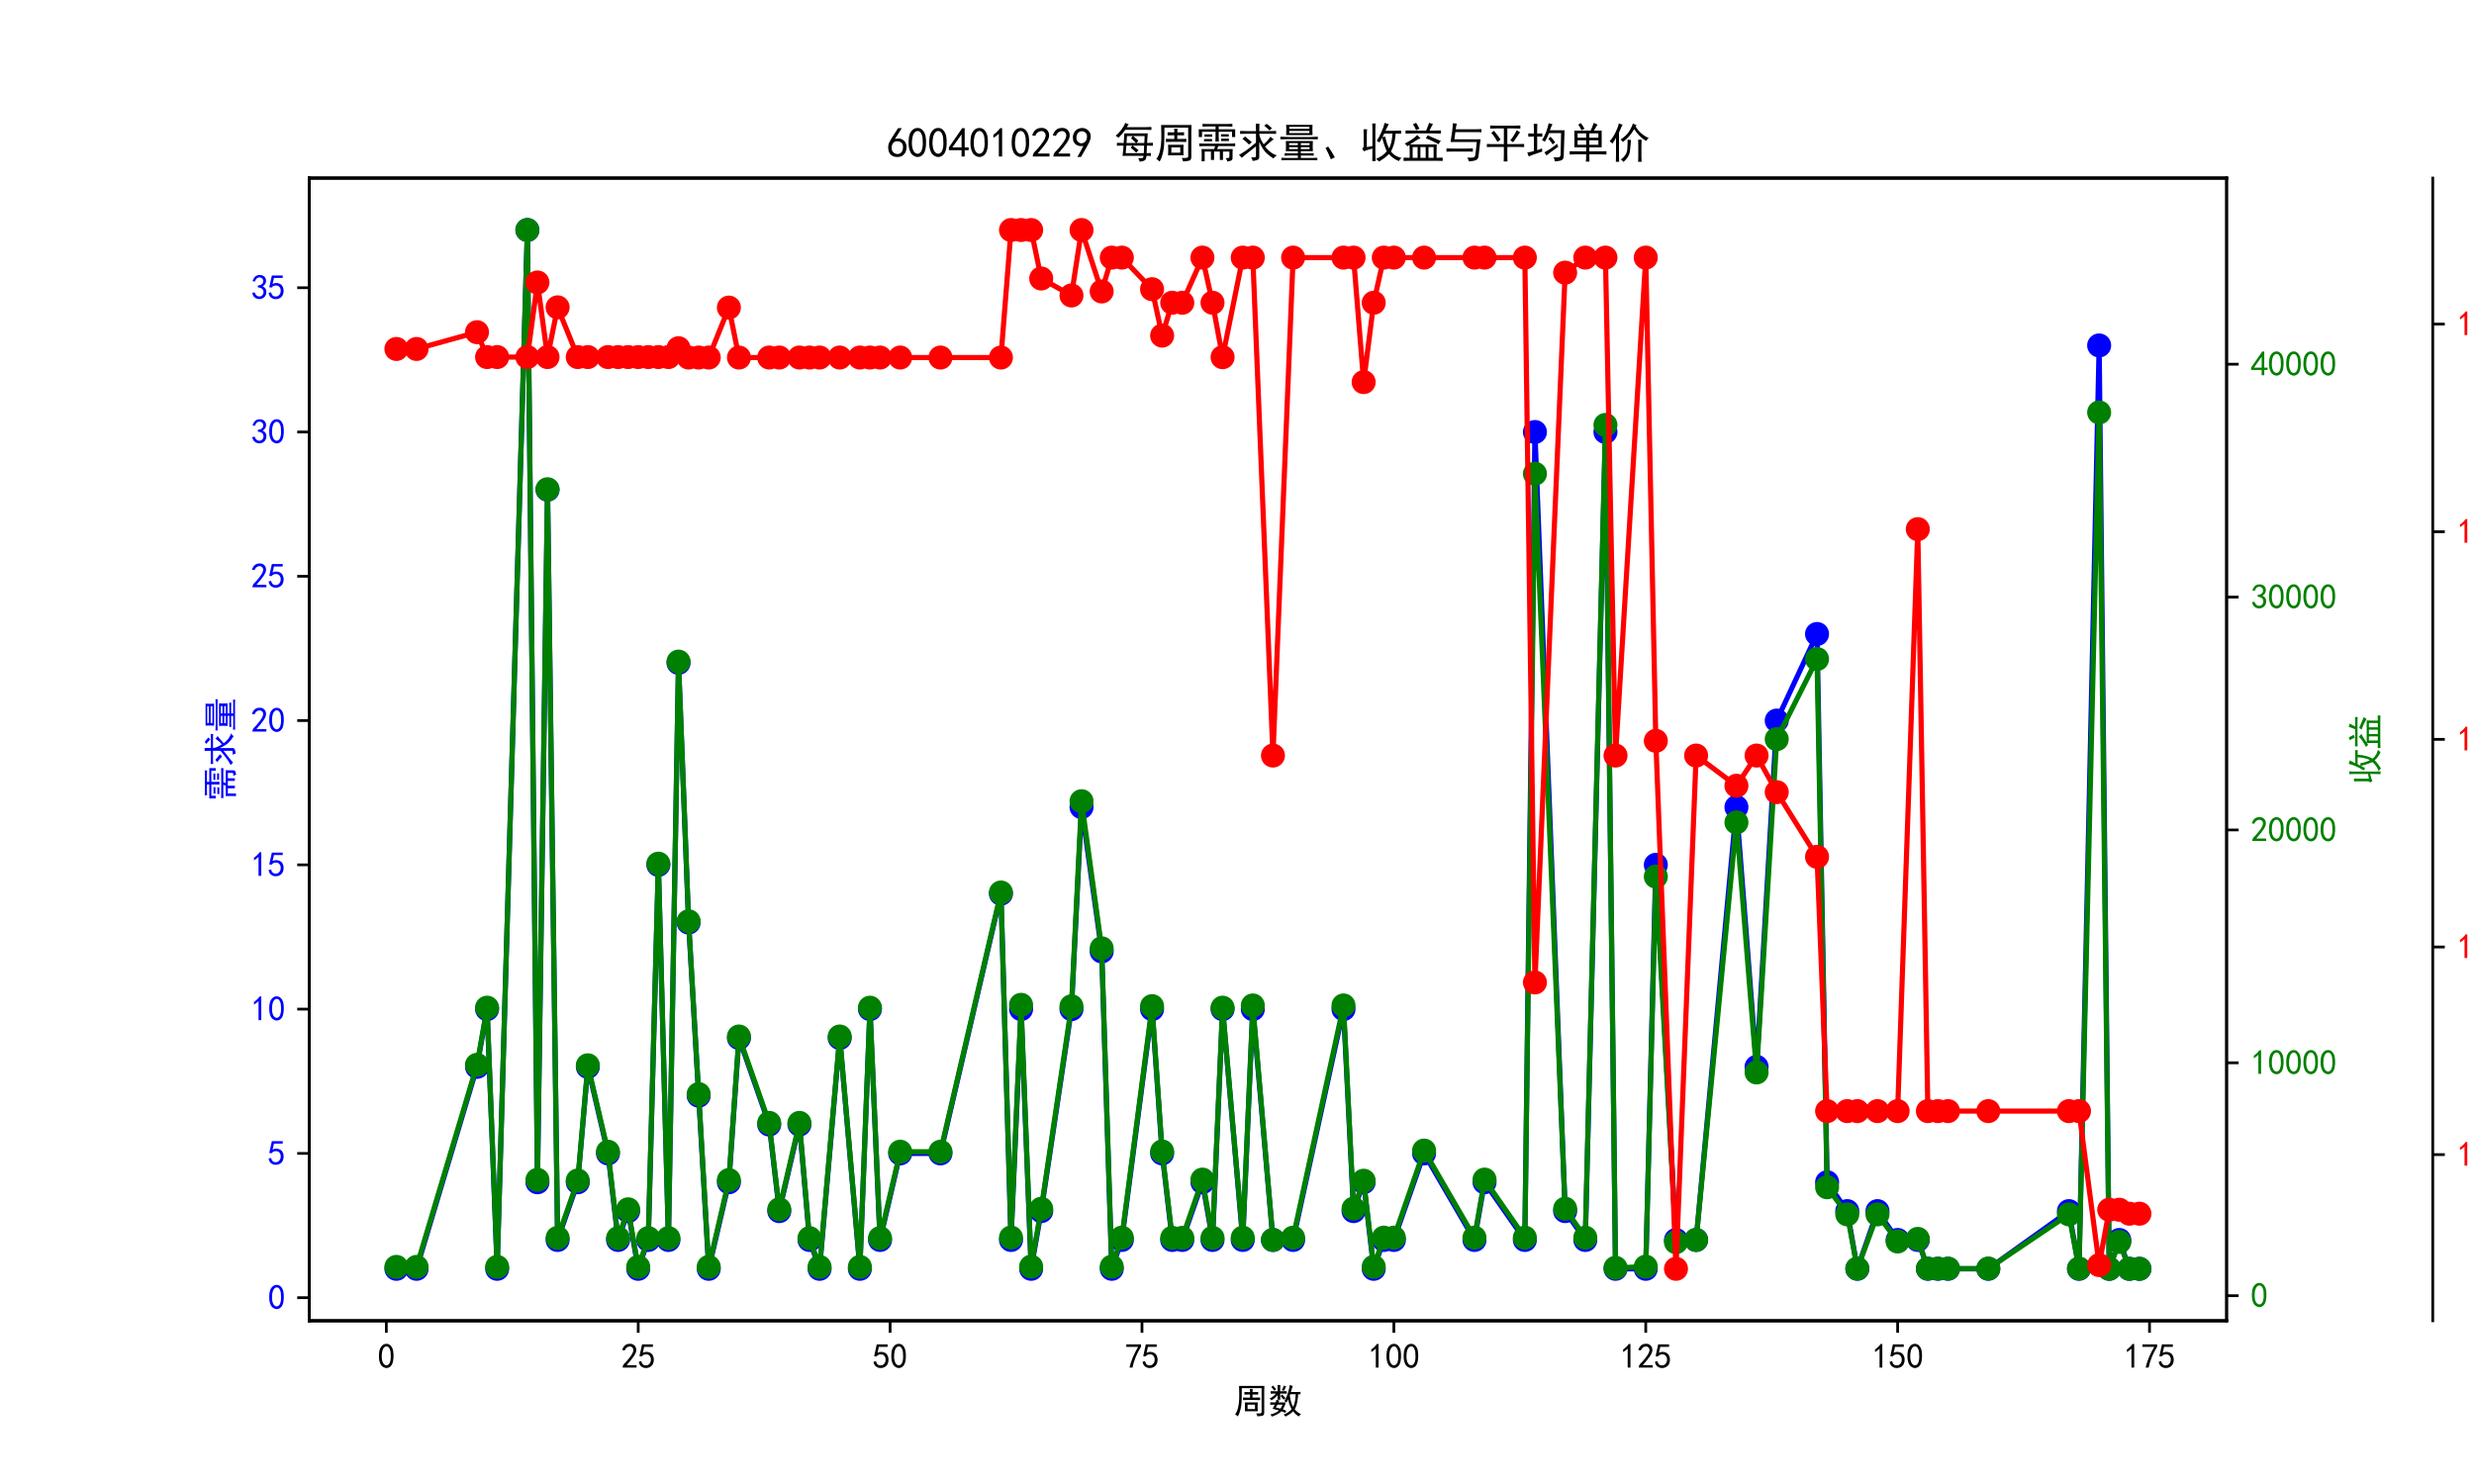 <?xml version="1.0" encoding="utf-8" standalone="no"?>
<!DOCTYPE svg PUBLIC "-//W3C//DTD SVG 1.1//EN"
  "http://www.w3.org/Graphics/SVG/1.1/DTD/svg11.dtd">
<svg xmlns:xlink="http://www.w3.org/1999/xlink" width="720pt" height="432pt" viewBox="0 0 720 432" xmlns="http://www.w3.org/2000/svg" version="1.1">
 <defs>
  <style type="text/css">*{stroke-linejoin: round; stroke-linecap: butt}</style>
 </defs>
 <g id="figure_1">
  <g id="patch_1">
   <path d="M 0 432 
L 720 432 
L 720 0 
L 0 0 
z
" style="fill: #ffffff"/>
  </g>
  <g id="axes_1">
   <g id="patch_2">
    <path d="M 90 384.48 
L 648 384.48 
L 648 51.84 
L 90 51.84 
z
" style="fill: #ffffff"/>
   </g>
   <g id="matplotlib.axis_1">
    <g id="xtick_1">
     <g id="line2d_1">
      <defs>
       <path id="m54899581c4" d="M 0 0 
L 0 3.5 
" style="stroke: #000000; stroke-width: 0.8"/>
      </defs>
      <g>
       <use xlink:href="#m54899581c4" x="112.431" y="384.48" style="stroke: #000000; stroke-width: 0.8"/>
      </g>
     </g>
     <g id="text_1">
      <!-- 0 -->
      <g transform="translate(109.931 398.355) scale(0.1 -0.1)">
       <defs>
        <path id="SimHei-30" d="M 225 2537 
Q 250 3200 412 3587 
Q 575 3975 875 4225 
Q 1175 4475 1612 4475 
Q 2050 4475 2375 4112 
Q 2700 3750 2800 3200 
Q 2900 2650 2862 1937 
Q 2825 1225 2612 775 
Q 2400 325 1975 150 
Q 1550 -25 1125 187 
Q 700 400 525 750 
Q 350 1100 275 1487 
Q 200 1875 225 2537 
z
M 750 2687 
Q 675 2000 800 1462 
Q 925 925 1212 700 
Q 1500 475 1800 612 
Q 2100 750 2237 1162 
Q 2375 1575 2375 2062 
Q 2375 2550 2337 2950 
Q 2300 3350 2112 3675 
Q 1925 4000 1612 4012 
Q 1300 4025 1062 3700 
Q 825 3375 750 2687 
z
" transform="scale(0.016)"/>
       </defs>
       <use xlink:href="#SimHei-30"/>
      </g>
     </g>
    </g>
    <g id="xtick_2">
     <g id="line2d_2">
      <g>
       <use xlink:href="#m54899581c4" x="185.737" y="384.48" style="stroke: #000000; stroke-width: 0.8"/>
      </g>
     </g>
     <g id="text_2">
      <!-- 25 -->
      <g transform="translate(180.737 398.355) scale(0.1 -0.1)">
       <defs>
        <path id="SimHei-32" d="M 300 250 
Q 325 625 650 925 
Q 975 1225 1475 1862 
Q 1975 2500 2125 2850 
Q 2275 3200 2237 3450 
Q 2200 3700 2000 3862 
Q 1800 4025 1537 4000 
Q 1275 3975 1037 3800 
Q 800 3625 675 3275 
L 200 3350 
Q 400 3925 712 4187 
Q 1025 4450 1450 4475 
Q 1700 4500 1900 4462 
Q 2100 4425 2312 4287 
Q 2525 4150 2662 3875 
Q 2800 3600 2762 3212 
Q 2725 2825 2375 2287 
Q 2025 1750 1025 600 
L 2825 600 
L 2825 150 
L 300 150 
L 300 250 
z
" transform="scale(0.016)"/>
        <path id="SimHei-35" d="M 550 1325 
Q 725 650 1150 575 
Q 1575 500 1837 662 
Q 2100 825 2212 1087 
Q 2325 1350 2312 1675 
Q 2300 2000 2137 2225 
Q 1975 2450 1725 2525 
Q 1475 2600 1162 2525 
Q 850 2450 650 2175 
L 225 2225 
Q 275 2375 700 4375 
L 2675 4375 
L 2675 3925 
L 1075 3925 
Q 950 3250 825 2850 
Q 1200 3025 1525 3012 
Q 1850 3000 2150 2862 
Q 2450 2725 2587 2487 
Q 2725 2250 2787 2012 
Q 2850 1775 2837 1500 
Q 2825 1225 2725 937 
Q 2625 650 2425 462 
Q 2225 275 1937 162 
Q 1650 50 1275 75 
Q 900 100 562 350 
Q 225 600 100 1200 
L 550 1325 
z
" transform="scale(0.016)"/>
       </defs>
       <use xlink:href="#SimHei-32"/>
       <use xlink:href="#SimHei-35" x="50"/>
      </g>
     </g>
    </g>
    <g id="xtick_3">
     <g id="line2d_3">
      <g>
       <use xlink:href="#m54899581c4" x="259.042" y="384.48" style="stroke: #000000; stroke-width: 0.8"/>
      </g>
     </g>
     <g id="text_3">
      <!-- 50 -->
      <g transform="translate(254.042 398.355) scale(0.1 -0.1)">
       <use xlink:href="#SimHei-35"/>
       <use xlink:href="#SimHei-30" x="50"/>
      </g>
     </g>
    </g>
    <g id="xtick_4">
     <g id="line2d_4">
      <g>
       <use xlink:href="#m54899581c4" x="332.347" y="384.48" style="stroke: #000000; stroke-width: 0.8"/>
      </g>
     </g>
     <g id="text_4">
      <!-- 75 -->
      <g transform="translate(327.347 398.355) scale(0.1 -0.1)">
       <defs>
        <path id="SimHei-37" d="M 850 150 
Q 1300 2050 2425 3925 
L 275 3925 
L 275 4375 
L 2950 4375 
L 2950 3950 
Q 1775 2050 1400 150 
L 850 150 
z
" transform="scale(0.016)"/>
       </defs>
       <use xlink:href="#SimHei-37"/>
       <use xlink:href="#SimHei-35" x="50"/>
      </g>
     </g>
    </g>
    <g id="xtick_5">
     <g id="line2d_5">
      <g>
       <use xlink:href="#m54899581c4" x="405.653" y="384.48" style="stroke: #000000; stroke-width: 0.8"/>
      </g>
     </g>
     <g id="text_5">
      <!-- 100 -->
      <g transform="translate(398.153 398.355) scale(0.1 -0.1)">
       <defs>
        <path id="SimHei-31" d="M 1400 3600 
Q 1075 3275 575 2975 
L 575 3450 
Q 1200 3875 1600 4450 
L 1900 4450 
L 1900 150 
L 1400 150 
L 1400 3600 
z
" transform="scale(0.016)"/>
       </defs>
       <use xlink:href="#SimHei-31"/>
       <use xlink:href="#SimHei-30" x="50"/>
       <use xlink:href="#SimHei-30" x="100"/>
      </g>
     </g>
    </g>
    <g id="xtick_6">
     <g id="line2d_6">
      <g>
       <use xlink:href="#m54899581c4" x="478.958" y="384.48" style="stroke: #000000; stroke-width: 0.8"/>
      </g>
     </g>
     <g id="text_6">
      <!-- 125 -->
      <g transform="translate(471.458 398.355) scale(0.1 -0.1)">
       <use xlink:href="#SimHei-31"/>
       <use xlink:href="#SimHei-32" x="50"/>
       <use xlink:href="#SimHei-35" x="100"/>
      </g>
     </g>
    </g>
    <g id="xtick_7">
     <g id="line2d_7">
      <g>
       <use xlink:href="#m54899581c4" x="552.263" y="384.48" style="stroke: #000000; stroke-width: 0.8"/>
      </g>
     </g>
     <g id="text_7">
      <!-- 150 -->
      <g transform="translate(544.763 398.355) scale(0.1 -0.1)">
       <use xlink:href="#SimHei-31"/>
       <use xlink:href="#SimHei-35" x="50"/>
       <use xlink:href="#SimHei-30" x="100"/>
      </g>
     </g>
    </g>
    <g id="xtick_8">
     <g id="line2d_8">
      <g>
       <use xlink:href="#m54899581c4" x="625.569" y="384.48" style="stroke: #000000; stroke-width: 0.8"/>
      </g>
     </g>
     <g id="text_8">
      <!-- 175 -->
      <g transform="translate(618.069 398.355) scale(0.1 -0.1)">
       <use xlink:href="#SimHei-31"/>
       <use xlink:href="#SimHei-37" x="50"/>
       <use xlink:href="#SimHei-35" x="100"/>
      </g>
     </g>
    </g>
    <g id="text_9">
     <!-- 周数 -->
     <g transform="translate(359 411.339) scale(0.1 -0.1)">
      <defs>
       <path id="SimHei-5468" d="M 5600 4925 
Q 5575 4400 5575 3800 
L 5575 50 
Q 5550 -375 5325 -462 
Q 5100 -550 4325 -600 
Q 4300 -400 4125 -75 
Q 4800 -100 4962 -37 
Q 5125 25 5100 225 
L 5100 4525 
L 1500 4525 
Q 1500 2575 1450 1887 
Q 1400 1200 1237 550 
Q 1075 -100 775 -625 
Q 625 -450 275 -225 
Q 650 225 825 1000 
Q 1000 1775 1025 2587 
Q 1050 3400 1000 4925 
L 5600 4925 
z
M 2050 325 
Q 2075 625 2075 950 
L 2075 1400 
Q 2075 1625 2050 1925 
L 4400 1925 
Q 4375 1725 4375 1450 
L 4375 875 
Q 4375 600 4400 325 
L 2050 325 
z
M 3000 3800 
Q 3000 4150 2975 4375 
L 3475 4375 
Q 3450 4075 3450 3800 
Q 4100 3800 4475 3825 
L 4475 3350 
Q 4125 3375 3450 3375 
L 3450 2800 
Q 4200 2800 4825 2825 
L 4825 2350 
Q 4175 2375 3725 2375 
L 2750 2375 
Q 2325 2375 1725 2350 
L 1725 2825 
Q 2325 2800 3000 2800 
L 3000 3375 
Q 2500 3375 1975 3350 
L 1975 3825 
Q 2475 3800 3000 3800 
z
M 3900 725 
L 3900 1525 
L 2550 1525 
L 2550 725 
L 3900 725 
z
" transform="scale(0.016)"/>
       <path id="SimHei-6570" d="M 4525 4925 
Q 4475 4800 4400 4587 
Q 4325 4375 4175 3825 
L 5325 3825 
Q 5575 3825 5925 3850 
L 5925 3400 
Q 5650 3425 5500 3425 
Q 5500 3025 5362 2162 
Q 5225 1300 4875 675 
Q 5125 375 5437 137 
Q 5750 -100 6025 -200 
Q 5725 -425 5625 -625 
Q 5325 -450 5075 -225 
Q 4825 0 4575 325 
Q 4300 25 3987 -187 
Q 3675 -400 3200 -650 
Q 3075 -425 2850 -300 
Q 3225 -150 3650 125 
Q 4075 400 4300 675 
Q 4125 1025 3962 1425 
Q 3800 1825 3675 2475 
Q 3600 2275 3425 1950 
Q 3250 2050 3000 2150 
Q 3400 2850 3650 3675 
Q 3900 4500 3975 5100 
Q 4275 4975 4525 4925 
z
M 2100 2250 
Q 2000 2150 1875 1925 
L 3250 1925 
Q 3100 1300 2725 675 
Q 3125 525 3350 400 
Q 3225 225 3125 25 
Q 2900 175 2450 325 
Q 1950 -225 725 -650 
Q 600 -375 400 -275 
Q 1575 0 2000 475 
Q 1300 650 850 775 
Q 1000 1000 1250 1525 
Q 1000 1525 425 1500 
L 425 1950 
Q 900 1925 1400 1925 
Q 1500 2150 1550 2425 
Q 1825 2325 2100 2250 
z
M 1775 3950 
Q 1775 4550 1750 5100 
L 2250 5100 
Q 2225 4575 2225 3950 
Q 3075 3950 3425 3975 
L 3425 3525 
Q 3075 3550 2225 3550 
Q 2225 2825 2250 2425 
L 1750 2425 
Q 1775 2775 1775 3300 
Q 1650 3100 1300 2787 
Q 950 2475 650 2300 
Q 525 2525 275 2625 
Q 500 2700 875 2975 
Q 1250 3250 1450 3550 
Q 950 3550 500 3525 
L 500 3975 
Q 925 3950 1775 3950 
z
M 3975 3175 
Q 4200 1700 4600 1125 
Q 4850 1700 4937 2287 
Q 5025 2875 5050 3425 
L 4075 3425 
L 3975 3175 
z
M 1450 1000 
Q 1750 925 2275 800 
Q 2475 1050 2650 1525 
L 1725 1525 
Q 1600 1275 1450 1000 
z
M 3325 4825 
Q 3200 4625 3125 4450 
Q 3050 4275 2925 4025 
Q 2725 4125 2525 4175 
Q 2725 4500 2900 5000 
Q 3150 4875 3325 4825 
z
M 2575 3375 
Q 2900 3050 3200 2725 
Q 3050 2600 2875 2425 
Q 2525 2850 2300 3100 
Q 2450 3225 2575 3375 
z
M 925 5000 
Q 1275 4650 1500 4300 
L 1125 4075 
Q 950 4425 600 4725 
Q 825 4875 925 5000 
z
" transform="scale(0.016)"/>
      </defs>
      <use xlink:href="#SimHei-5468"/>
      <use xlink:href="#SimHei-6570" x="100"/>
     </g>
    </g>
   </g>
   <g id="matplotlib.axis_2">
    <g id="ytick_1">
     <g id="line2d_9">
      <defs>
       <path id="ma77c2519cf" d="M 0 0 
L -3.5 0 
" style="stroke: #000000; stroke-width: 0.8"/>
      </defs>
      <g>
       <use xlink:href="#ma77c2519cf" x="90" y="377.76" style="stroke: #000000; stroke-width: 0.8"/>
      </g>
     </g>
     <g id="text_10">
      <!-- 0 -->
      <g style="fill: #0000ff" transform="translate(78 381.197) scale(0.1 -0.1)">
       <use xlink:href="#SimHei-30"/>
      </g>
     </g>
    </g>
    <g id="ytick_2">
     <g id="line2d_10">
      <g>
       <use xlink:href="#ma77c2519cf" x="90" y="335.76" style="stroke: #000000; stroke-width: 0.8"/>
      </g>
     </g>
     <g id="text_11">
      <!-- 5 -->
      <g style="fill: #0000ff" transform="translate(78 339.197) scale(0.1 -0.1)">
       <use xlink:href="#SimHei-35"/>
      </g>
     </g>
    </g>
    <g id="ytick_3">
     <g id="line2d_11">
      <g>
       <use xlink:href="#ma77c2519cf" x="90" y="293.76" style="stroke: #000000; stroke-width: 0.8"/>
      </g>
     </g>
     <g id="text_12">
      <!-- 10 -->
      <g style="fill: #0000ff" transform="translate(73 297.197) scale(0.1 -0.1)">
       <use xlink:href="#SimHei-31"/>
       <use xlink:href="#SimHei-30" x="50"/>
      </g>
     </g>
    </g>
    <g id="ytick_4">
     <g id="line2d_12">
      <g>
       <use xlink:href="#ma77c2519cf" x="90" y="251.76" style="stroke: #000000; stroke-width: 0.8"/>
      </g>
     </g>
     <g id="text_13">
      <!-- 15 -->
      <g style="fill: #0000ff" transform="translate(73 255.197) scale(0.1 -0.1)">
       <use xlink:href="#SimHei-31"/>
       <use xlink:href="#SimHei-35" x="50"/>
      </g>
     </g>
    </g>
    <g id="ytick_5">
     <g id="line2d_13">
      <g>
       <use xlink:href="#ma77c2519cf" x="90" y="209.76" style="stroke: #000000; stroke-width: 0.8"/>
      </g>
     </g>
     <g id="text_14">
      <!-- 20 -->
      <g style="fill: #0000ff" transform="translate(73 213.197) scale(0.1 -0.1)">
       <use xlink:href="#SimHei-32"/>
       <use xlink:href="#SimHei-30" x="50"/>
      </g>
     </g>
    </g>
    <g id="ytick_6">
     <g id="line2d_14">
      <g>
       <use xlink:href="#ma77c2519cf" x="90" y="167.76" style="stroke: #000000; stroke-width: 0.8"/>
      </g>
     </g>
     <g id="text_15">
      <!-- 25 -->
      <g style="fill: #0000ff" transform="translate(73 171.197) scale(0.1 -0.1)">
       <use xlink:href="#SimHei-32"/>
       <use xlink:href="#SimHei-35" x="50"/>
      </g>
     </g>
    </g>
    <g id="ytick_7">
     <g id="line2d_15">
      <g>
       <use xlink:href="#ma77c2519cf" x="90" y="125.76" style="stroke: #000000; stroke-width: 0.8"/>
      </g>
     </g>
     <g id="text_16">
      <!-- 30 -->
      <g style="fill: #0000ff" transform="translate(73 129.197) scale(0.1 -0.1)">
       <defs>
        <path id="SimHei-33" d="M 250 1225 
L 700 1300 
Q 800 975 1025 762 
Q 1250 550 1587 562 
Q 1925 575 2125 837 
Q 2325 1100 2300 1437 
Q 2275 1775 2037 1962 
Q 1800 2150 1275 2225 
L 1275 2550 
Q 1800 2600 2037 2825 
Q 2275 3050 2250 3412 
Q 2225 3775 1925 3937 
Q 1625 4100 1287 3975 
Q 950 3850 750 3275 
L 300 3350 
Q 450 3800 712 4100 
Q 975 4400 1425 4450 
Q 1875 4500 2212 4337 
Q 2550 4175 2687 3837 
Q 2825 3500 2725 3100 
Q 2625 2700 2150 2400 
Q 2500 2250 2687 1950 
Q 2875 1650 2812 1162 
Q 2750 675 2375 375 
Q 2000 75 1525 87 
Q 1050 100 700 387 
Q 350 675 250 1225 
z
" transform="scale(0.016)"/>
       </defs>
       <use xlink:href="#SimHei-33"/>
       <use xlink:href="#SimHei-30" x="50"/>
      </g>
     </g>
    </g>
    <g id="ytick_8">
     <g id="line2d_16">
      <g>
       <use xlink:href="#ma77c2519cf" x="90" y="83.76" style="stroke: #000000; stroke-width: 0.8"/>
      </g>
     </g>
     <g id="text_17">
      <!-- 35 -->
      <g style="fill: #0000ff" transform="translate(73 87.198) scale(0.1 -0.1)">
       <use xlink:href="#SimHei-33"/>
       <use xlink:href="#SimHei-35" x="50"/>
      </g>
     </g>
    </g>
    <g id="text_18">
     <!-- 需求量 -->
     <g style="fill: #0000ff" transform="translate(67.75 233.16) rotate(-90) scale(0.1 -0.1)">
      <defs>
       <path id="SimHei-9700" d="M 5150 2100 
Q 5500 2100 5975 2125 
L 5975 1700 
Q 5500 1725 5150 1725 
L 3425 1725 
Q 3300 1500 3250 1275 
L 5600 1275 
Q 5575 950 5575 700 
L 5575 -50 
Q 5575 -350 5425 -437 
Q 5275 -525 4775 -625 
Q 4750 -400 4550 -100 
Q 4950 -100 5025 -50 
Q 5100 0 5100 200 
L 5100 900 
L 4125 900 
L 4125 -375 
L 3650 -375 
L 3650 900 
L 2775 900 
L 2775 -375 
L 2300 -375 
L 2300 900 
L 1350 900 
L 1350 -575 
L 875 -575 
Q 900 -225 900 175 
L 900 575 
Q 900 900 875 1275 
L 2800 1275 
Q 2875 1500 2925 1725 
L 1350 1725 
Q 925 1725 525 1700 
L 525 2125 
Q 900 2100 1325 2100 
L 5150 2100 
z
M 4700 5075 
Q 5075 5075 5550 5100 
L 5550 4675 
Q 5075 4700 4700 4700 
L 3475 4700 
L 3475 4275 
L 5975 4275 
L 5975 3100 
L 5500 3100 
L 5500 3900 
L 3475 3900 
L 3475 3200 
Q 3475 2775 3500 2425 
L 2975 2425 
Q 3000 2750 3000 3175 
L 3000 3900 
L 950 3900 
L 950 3100 
L 450 3100 
Q 450 3375 462 3650 
Q 475 3925 450 4275 
L 3000 4275 
L 3000 4700 
L 1775 4700 
Q 1400 4700 1025 4675 
L 1025 5100 
Q 1400 5075 1750 5075 
L 4700 5075 
z
M 2475 2450 
L 1250 2450 
L 1250 2800 
L 2475 2800 
L 2475 2450 
z
M 2500 3150 
L 1325 3150 
L 1325 3500 
L 2500 3500 
L 2500 3150 
z
M 5000 3175 
L 3825 3175 
L 3825 3525 
L 5000 3525 
L 5000 3175 
z
M 5025 2500 
L 3850 2500 
L 3850 2850 
L 5025 2850 
L 5025 2500 
z
" transform="scale(0.016)"/>
       <path id="SimHei-6c42" d="M 475 4025 
Q 875 4000 1325 4000 
L 2875 4000 
Q 2875 4725 2850 5125 
L 3400 5125 
Q 3375 4725 3375 4000 
L 5150 4000 
Q 5500 4000 5925 4025 
L 5925 3575 
Q 5475 3600 5150 3600 
L 3375 3600 
Q 3400 3200 3612 2750 
Q 3825 2300 4050 2000 
Q 4600 2450 5075 3150 
Q 5250 2950 5575 2750 
Q 5275 2600 4250 1650 
Q 4575 1225 5037 850 
Q 5500 475 6050 325 
Q 5700 125 5550 -150 
Q 5000 150 4437 687 
Q 3875 1225 3375 2375 
L 3375 150 
Q 3400 -225 3137 -350 
Q 2875 -475 2375 -525 
Q 2325 -275 2150 25 
Q 2575 0 2737 37 
Q 2900 75 2875 300 
L 2875 1675 
Q 1875 900 1437 550 
Q 1000 200 725 -50 
Q 500 200 300 400 
Q 650 575 1200 937 
Q 1750 1300 2875 2250 
L 2875 3600 
L 1325 3600 
Q 875 3600 475 3575 
L 475 4025 
z
M 1225 3175 
Q 1775 2725 2250 2325 
L 1825 1950 
Q 1450 2375 825 2825 
L 1225 3175 
z
M 4500 5100 
Q 4900 4825 5300 4425 
Q 5125 4300 4925 4100 
Q 4650 4400 4125 4825 
Q 4275 4950 4500 5100 
z
" transform="scale(0.016)"/>
       <path id="SimHei-91cf" d="M 5250 2500 
Q 5225 2200 5225 1700 
Q 5225 1225 5250 950 
L 3425 950 
L 3425 625 
L 4575 625 
Q 5000 625 5375 650 
L 5375 275 
Q 5025 300 4575 300 
L 3425 300 
L 3425 -75 
L 5125 -75 
Q 5525 -75 5925 -50 
L 5925 -425 
Q 5525 -400 5125 -400 
L 1275 -400 
Q 900 -400 475 -425 
L 475 -50 
Q 925 -50 1275 -75 
L 2975 -75 
L 2975 300 
L 1725 300 
Q 1350 300 975 250 
L 975 650 
Q 1375 625 1725 625 
L 2975 625 
L 2975 950 
L 1150 950 
Q 1175 1375 1175 1775 
Q 1175 2175 1150 2500 
L 5250 2500 
z
M 5200 4950 
Q 5175 4575 5175 4250 
Q 5175 3925 5200 3400 
L 1200 3400 
Q 1225 3925 1225 4250 
Q 1225 4575 1200 4950 
L 5200 4950 
z
M 4900 3100 
Q 5500 3125 6000 3150 
L 6000 2750 
Q 5500 2775 4925 2775 
L 1650 2775 
Q 975 2775 325 2750 
L 325 3150 
Q 975 3125 1650 3100 
L 4900 3100 
z
M 4725 3700 
L 4725 4025 
L 1675 4025 
L 1675 3700 
L 4725 3700 
z
M 4725 4350 
L 4725 4650 
L 1675 4650 
L 1675 4350 
L 4725 4350 
z
M 4750 1875 
L 4750 2175 
L 3425 2175 
L 3425 1875 
L 4750 1875 
z
M 2975 1875 
L 2975 2175 
L 1650 2175 
L 1650 1875 
L 2975 1875 
z
M 2975 1275 
L 2975 1550 
L 1650 1550 
L 1650 1275 
L 2975 1275 
z
M 4750 1275 
L 4750 1550 
L 3425 1550 
L 3425 1275 
L 4750 1275 
z
" transform="scale(0.016)"/>
      </defs>
      <use xlink:href="#SimHei-9700"/>
      <use xlink:href="#SimHei-6c42" x="100"/>
      <use xlink:href="#SimHei-91cf" x="200"/>
     </g>
    </g>
   </g>
   <g id="line2d_17">
    <path d="M 115.364 369.36 
L 121.228 369.36 
L 138.821 310.56 
L 141.754 293.76 
L 144.686 369.36 
L 153.482 66.96 
L 156.415 344.16 
L 159.347 142.56 
L 162.279 360.96 
L 168.143 344.16 
L 171.076 310.56 
L 176.94 335.76 
L 179.872 360.96 
L 182.805 352.56 
L 185.737 369.36 
L 188.669 360.96 
L 191.601 251.76 
L 194.533 360.96 
L 197.466 192.96 
L 200.398 268.56 
L 203.33 318.96 
L 206.262 369.36 
L 212.127 344.16 
L 215.059 302.16 
L 223.855 327.36 
L 226.788 352.56 
L 232.652 327.36 
L 235.584 360.96 
L 238.517 369.36 
L 244.381 302.16 
L 250.245 369.36 
L 253.178 293.76 
L 256.11 360.96 
L 261.974 335.76 
L 273.703 335.76 
L 291.296 260.16 
L 294.229 360.96 
L 297.161 293.76 
L 300.093 369.36 
L 303.025 352.56 
L 311.822 293.76 
L 314.754 234.96 
L 320.618 276.96 
L 323.551 369.36 
L 326.483 360.96 
L 335.28 293.76 
L 338.212 335.76 
L 341.144 360.96 
L 344.076 360.96 
L 349.941 344.16 
L 352.873 360.96 
L 355.805 293.76 
L 361.669 360.96 
L 364.602 293.76 
L 370.466 360.96 
L 376.331 360.96 
L 390.992 293.76 
L 393.924 352.56 
L 396.856 344.16 
L 399.788 369.36 
L 402.72 360.96 
L 405.653 360.96 
L 414.449 335.76 
L 429.11 360.96 
L 432.043 344.16 
L 443.771 360.96 
L 446.704 125.76 
L 455.5 352.56 
L 461.365 360.96 
L 467.229 125.76 
L 470.161 369.36 
L 478.958 369.36 
L 481.89 251.76 
L 487.755 360.96 
L 493.619 360.96 
L 505.348 234.96 
L 511.212 310.56 
L 517.077 209.76 
L 528.806 184.56 
L 531.738 344.16 
L 537.602 352.56 
L 540.534 369.36 
L 546.399 352.56 
L 552.263 360.96 
L 558.128 360.96 
L 561.06 369.36 
L 563.992 369.36 
L 566.924 369.36 
L 578.653 369.36 
L 602.111 352.56 
L 605.043 369.36 
L 610.908 100.56 
L 613.84 369.36 
L 616.772 360.96 
L 619.704 369.36 
L 622.636 369.36 
" clip-path="url(#p1c68d2efa6)" style="fill: none; stroke: #0000ff; stroke-width: 1.5; stroke-linecap: square"/>
    <defs>
     <path id="m70efa198dd" d="M 0 3 
C 0.796 3 1.559 2.684 2.121 2.121 
C 2.684 1.559 3 0.796 3 0 
C 3 -0.796 2.684 -1.559 2.121 -2.121 
C 1.559 -2.684 0.796 -3 0 -3 
C -0.796 -3 -1.559 -2.684 -2.121 -2.121 
C -2.684 -1.559 -3 -0.796 -3 0 
C -3 0.796 -2.684 1.559 -2.121 2.121 
C -1.559 2.684 -0.796 3 0 3 
z
" style="stroke: #0000ff"/>
    </defs>
    <g clip-path="url(#p1c68d2efa6)">
     <use xlink:href="#m70efa198dd" x="115.364" y="369.36" style="fill: #0000ff; stroke: #0000ff"/>
     <use xlink:href="#m70efa198dd" x="121.228" y="369.36" style="fill: #0000ff; stroke: #0000ff"/>
     <use xlink:href="#m70efa198dd" x="138.821" y="310.56" style="fill: #0000ff; stroke: #0000ff"/>
     <use xlink:href="#m70efa198dd" x="141.754" y="293.76" style="fill: #0000ff; stroke: #0000ff"/>
     <use xlink:href="#m70efa198dd" x="144.686" y="369.36" style="fill: #0000ff; stroke: #0000ff"/>
     <use xlink:href="#m70efa198dd" x="153.482" y="66.96" style="fill: #0000ff; stroke: #0000ff"/>
     <use xlink:href="#m70efa198dd" x="156.415" y="344.16" style="fill: #0000ff; stroke: #0000ff"/>
     <use xlink:href="#m70efa198dd" x="159.347" y="142.56" style="fill: #0000ff; stroke: #0000ff"/>
     <use xlink:href="#m70efa198dd" x="162.279" y="360.96" style="fill: #0000ff; stroke: #0000ff"/>
     <use xlink:href="#m70efa198dd" x="168.143" y="344.16" style="fill: #0000ff; stroke: #0000ff"/>
     <use xlink:href="#m70efa198dd" x="171.076" y="310.56" style="fill: #0000ff; stroke: #0000ff"/>
     <use xlink:href="#m70efa198dd" x="176.94" y="335.76" style="fill: #0000ff; stroke: #0000ff"/>
     <use xlink:href="#m70efa198dd" x="179.872" y="360.96" style="fill: #0000ff; stroke: #0000ff"/>
     <use xlink:href="#m70efa198dd" x="182.805" y="352.56" style="fill: #0000ff; stroke: #0000ff"/>
     <use xlink:href="#m70efa198dd" x="185.737" y="369.36" style="fill: #0000ff; stroke: #0000ff"/>
     <use xlink:href="#m70efa198dd" x="188.669" y="360.96" style="fill: #0000ff; stroke: #0000ff"/>
     <use xlink:href="#m70efa198dd" x="191.601" y="251.76" style="fill: #0000ff; stroke: #0000ff"/>
     <use xlink:href="#m70efa198dd" x="194.533" y="360.96" style="fill: #0000ff; stroke: #0000ff"/>
     <use xlink:href="#m70efa198dd" x="197.466" y="192.96" style="fill: #0000ff; stroke: #0000ff"/>
     <use xlink:href="#m70efa198dd" x="200.398" y="268.56" style="fill: #0000ff; stroke: #0000ff"/>
     <use xlink:href="#m70efa198dd" x="203.33" y="318.96" style="fill: #0000ff; stroke: #0000ff"/>
     <use xlink:href="#m70efa198dd" x="206.262" y="369.36" style="fill: #0000ff; stroke: #0000ff"/>
     <use xlink:href="#m70efa198dd" x="212.127" y="344.16" style="fill: #0000ff; stroke: #0000ff"/>
     <use xlink:href="#m70efa198dd" x="215.059" y="302.16" style="fill: #0000ff; stroke: #0000ff"/>
     <use xlink:href="#m70efa198dd" x="223.855" y="327.36" style="fill: #0000ff; stroke: #0000ff"/>
     <use xlink:href="#m70efa198dd" x="226.788" y="352.56" style="fill: #0000ff; stroke: #0000ff"/>
     <use xlink:href="#m70efa198dd" x="232.652" y="327.36" style="fill: #0000ff; stroke: #0000ff"/>
     <use xlink:href="#m70efa198dd" x="235.584" y="360.96" style="fill: #0000ff; stroke: #0000ff"/>
     <use xlink:href="#m70efa198dd" x="238.517" y="369.36" style="fill: #0000ff; stroke: #0000ff"/>
     <use xlink:href="#m70efa198dd" x="244.381" y="302.16" style="fill: #0000ff; stroke: #0000ff"/>
     <use xlink:href="#m70efa198dd" x="250.245" y="369.36" style="fill: #0000ff; stroke: #0000ff"/>
     <use xlink:href="#m70efa198dd" x="253.178" y="293.76" style="fill: #0000ff; stroke: #0000ff"/>
     <use xlink:href="#m70efa198dd" x="256.11" y="360.96" style="fill: #0000ff; stroke: #0000ff"/>
     <use xlink:href="#m70efa198dd" x="261.974" y="335.76" style="fill: #0000ff; stroke: #0000ff"/>
     <use xlink:href="#m70efa198dd" x="273.703" y="335.76" style="fill: #0000ff; stroke: #0000ff"/>
     <use xlink:href="#m70efa198dd" x="291.296" y="260.16" style="fill: #0000ff; stroke: #0000ff"/>
     <use xlink:href="#m70efa198dd" x="294.229" y="360.96" style="fill: #0000ff; stroke: #0000ff"/>
     <use xlink:href="#m70efa198dd" x="297.161" y="293.76" style="fill: #0000ff; stroke: #0000ff"/>
     <use xlink:href="#m70efa198dd" x="300.093" y="369.36" style="fill: #0000ff; stroke: #0000ff"/>
     <use xlink:href="#m70efa198dd" x="303.025" y="352.56" style="fill: #0000ff; stroke: #0000ff"/>
     <use xlink:href="#m70efa198dd" x="311.822" y="293.76" style="fill: #0000ff; stroke: #0000ff"/>
     <use xlink:href="#m70efa198dd" x="314.754" y="234.96" style="fill: #0000ff; stroke: #0000ff"/>
     <use xlink:href="#m70efa198dd" x="320.618" y="276.96" style="fill: #0000ff; stroke: #0000ff"/>
     <use xlink:href="#m70efa198dd" x="323.551" y="369.36" style="fill: #0000ff; stroke: #0000ff"/>
     <use xlink:href="#m70efa198dd" x="326.483" y="360.96" style="fill: #0000ff; stroke: #0000ff"/>
     <use xlink:href="#m70efa198dd" x="335.28" y="293.76" style="fill: #0000ff; stroke: #0000ff"/>
     <use xlink:href="#m70efa198dd" x="338.212" y="335.76" style="fill: #0000ff; stroke: #0000ff"/>
     <use xlink:href="#m70efa198dd" x="341.144" y="360.96" style="fill: #0000ff; stroke: #0000ff"/>
     <use xlink:href="#m70efa198dd" x="344.076" y="360.96" style="fill: #0000ff; stroke: #0000ff"/>
     <use xlink:href="#m70efa198dd" x="349.941" y="344.16" style="fill: #0000ff; stroke: #0000ff"/>
     <use xlink:href="#m70efa198dd" x="352.873" y="360.96" style="fill: #0000ff; stroke: #0000ff"/>
     <use xlink:href="#m70efa198dd" x="355.805" y="293.76" style="fill: #0000ff; stroke: #0000ff"/>
     <use xlink:href="#m70efa198dd" x="361.669" y="360.96" style="fill: #0000ff; stroke: #0000ff"/>
     <use xlink:href="#m70efa198dd" x="364.602" y="293.76" style="fill: #0000ff; stroke: #0000ff"/>
     <use xlink:href="#m70efa198dd" x="370.466" y="360.96" style="fill: #0000ff; stroke: #0000ff"/>
     <use xlink:href="#m70efa198dd" x="376.331" y="360.96" style="fill: #0000ff; stroke: #0000ff"/>
     <use xlink:href="#m70efa198dd" x="390.992" y="293.76" style="fill: #0000ff; stroke: #0000ff"/>
     <use xlink:href="#m70efa198dd" x="393.924" y="352.56" style="fill: #0000ff; stroke: #0000ff"/>
     <use xlink:href="#m70efa198dd" x="396.856" y="344.16" style="fill: #0000ff; stroke: #0000ff"/>
     <use xlink:href="#m70efa198dd" x="399.788" y="369.36" style="fill: #0000ff; stroke: #0000ff"/>
     <use xlink:href="#m70efa198dd" x="402.72" y="360.96" style="fill: #0000ff; stroke: #0000ff"/>
     <use xlink:href="#m70efa198dd" x="405.653" y="360.96" style="fill: #0000ff; stroke: #0000ff"/>
     <use xlink:href="#m70efa198dd" x="414.449" y="335.76" style="fill: #0000ff; stroke: #0000ff"/>
     <use xlink:href="#m70efa198dd" x="429.11" y="360.96" style="fill: #0000ff; stroke: #0000ff"/>
     <use xlink:href="#m70efa198dd" x="432.043" y="344.16" style="fill: #0000ff; stroke: #0000ff"/>
     <use xlink:href="#m70efa198dd" x="443.771" y="360.96" style="fill: #0000ff; stroke: #0000ff"/>
     <use xlink:href="#m70efa198dd" x="446.704" y="125.76" style="fill: #0000ff; stroke: #0000ff"/>
     <use xlink:href="#m70efa198dd" x="455.5" y="352.56" style="fill: #0000ff; stroke: #0000ff"/>
     <use xlink:href="#m70efa198dd" x="461.365" y="360.96" style="fill: #0000ff; stroke: #0000ff"/>
     <use xlink:href="#m70efa198dd" x="467.229" y="125.76" style="fill: #0000ff; stroke: #0000ff"/>
     <use xlink:href="#m70efa198dd" x="470.161" y="369.36" style="fill: #0000ff; stroke: #0000ff"/>
     <use xlink:href="#m70efa198dd" x="478.958" y="369.36" style="fill: #0000ff; stroke: #0000ff"/>
     <use xlink:href="#m70efa198dd" x="481.89" y="251.76" style="fill: #0000ff; stroke: #0000ff"/>
     <use xlink:href="#m70efa198dd" x="487.755" y="360.96" style="fill: #0000ff; stroke: #0000ff"/>
     <use xlink:href="#m70efa198dd" x="493.619" y="360.96" style="fill: #0000ff; stroke: #0000ff"/>
     <use xlink:href="#m70efa198dd" x="505.348" y="234.96" style="fill: #0000ff; stroke: #0000ff"/>
     <use xlink:href="#m70efa198dd" x="511.212" y="310.56" style="fill: #0000ff; stroke: #0000ff"/>
     <use xlink:href="#m70efa198dd" x="517.077" y="209.76" style="fill: #0000ff; stroke: #0000ff"/>
     <use xlink:href="#m70efa198dd" x="528.806" y="184.56" style="fill: #0000ff; stroke: #0000ff"/>
     <use xlink:href="#m70efa198dd" x="531.738" y="344.16" style="fill: #0000ff; stroke: #0000ff"/>
     <use xlink:href="#m70efa198dd" x="537.602" y="352.56" style="fill: #0000ff; stroke: #0000ff"/>
     <use xlink:href="#m70efa198dd" x="540.534" y="369.36" style="fill: #0000ff; stroke: #0000ff"/>
     <use xlink:href="#m70efa198dd" x="546.399" y="352.56" style="fill: #0000ff; stroke: #0000ff"/>
     <use xlink:href="#m70efa198dd" x="552.263" y="360.96" style="fill: #0000ff; stroke: #0000ff"/>
     <use xlink:href="#m70efa198dd" x="558.128" y="360.96" style="fill: #0000ff; stroke: #0000ff"/>
     <use xlink:href="#m70efa198dd" x="561.06" y="369.36" style="fill: #0000ff; stroke: #0000ff"/>
     <use xlink:href="#m70efa198dd" x="563.992" y="369.36" style="fill: #0000ff; stroke: #0000ff"/>
     <use xlink:href="#m70efa198dd" x="566.924" y="369.36" style="fill: #0000ff; stroke: #0000ff"/>
     <use xlink:href="#m70efa198dd" x="578.653" y="369.36" style="fill: #0000ff; stroke: #0000ff"/>
     <use xlink:href="#m70efa198dd" x="602.111" y="352.56" style="fill: #0000ff; stroke: #0000ff"/>
     <use xlink:href="#m70efa198dd" x="605.043" y="369.36" style="fill: #0000ff; stroke: #0000ff"/>
     <use xlink:href="#m70efa198dd" x="610.908" y="100.56" style="fill: #0000ff; stroke: #0000ff"/>
     <use xlink:href="#m70efa198dd" x="613.84" y="369.36" style="fill: #0000ff; stroke: #0000ff"/>
     <use xlink:href="#m70efa198dd" x="616.772" y="360.96" style="fill: #0000ff; stroke: #0000ff"/>
     <use xlink:href="#m70efa198dd" x="619.704" y="369.36" style="fill: #0000ff; stroke: #0000ff"/>
     <use xlink:href="#m70efa198dd" x="622.636" y="369.36" style="fill: #0000ff; stroke: #0000ff"/>
    </g>
   </g>
   <g id="patch_3">
    <path d="M 90 384.48 
L 90 51.84 
" style="fill: none; stroke: #000000; stroke-width: 0.8; stroke-linejoin: miter; stroke-linecap: square"/>
   </g>
   <g id="patch_4">
    <path d="M 648 384.48 
L 648 51.84 
" style="fill: none; stroke: #000000; stroke-width: 0.8; stroke-linejoin: miter; stroke-linecap: square"/>
   </g>
   <g id="patch_5">
    <path d="M 90 384.48 
L 648 384.48 
" style="fill: none; stroke: #000000; stroke-width: 0.8; stroke-linejoin: miter; stroke-linecap: square"/>
   </g>
   <g id="patch_6">
    <path d="M 90 51.84 
L 648 51.84 
" style="fill: none; stroke: #000000; stroke-width: 0.8; stroke-linejoin: miter; stroke-linecap: square"/>
   </g>
  </g>
  <g id="axes_2">
   <g id="matplotlib.axis_3">
    <g id="ytick_9">
     <g id="line2d_18">
      <defs>
       <path id="m9db4e141b9" d="M 0 0 
L 3.5 0 
" style="stroke: #000000; stroke-width: 0.8"/>
      </defs>
      <g>
       <use xlink:href="#m9db4e141b9" x="648" y="377.185" style="stroke: #000000; stroke-width: 0.8"/>
      </g>
     </g>
     <g id="text_19">
      <!-- 0 -->
      <g style="fill: #008000" transform="translate(655 380.623) scale(0.1 -0.1)">
       <use xlink:href="#SimHei-30"/>
      </g>
     </g>
    </g>
    <g id="ytick_10">
     <g id="line2d_19">
      <g>
       <use xlink:href="#m9db4e141b9" x="648" y="309.395" style="stroke: #000000; stroke-width: 0.8"/>
      </g>
     </g>
     <g id="text_20">
      <!-- 10000 -->
      <g style="fill: #008000" transform="translate(655 312.832) scale(0.1 -0.1)">
       <use xlink:href="#SimHei-31"/>
       <use xlink:href="#SimHei-30" x="50"/>
       <use xlink:href="#SimHei-30" x="100"/>
       <use xlink:href="#SimHei-30" x="150"/>
       <use xlink:href="#SimHei-30" x="200"/>
      </g>
     </g>
    </g>
    <g id="ytick_11">
     <g id="line2d_20">
      <g>
       <use xlink:href="#m9db4e141b9" x="648" y="241.605" style="stroke: #000000; stroke-width: 0.8"/>
      </g>
     </g>
     <g id="text_21">
      <!-- 20000 -->
      <g style="fill: #008000" transform="translate(655 245.042) scale(0.1 -0.1)">
       <use xlink:href="#SimHei-32"/>
       <use xlink:href="#SimHei-30" x="50"/>
       <use xlink:href="#SimHei-30" x="100"/>
       <use xlink:href="#SimHei-30" x="150"/>
       <use xlink:href="#SimHei-30" x="200"/>
      </g>
     </g>
    </g>
    <g id="ytick_12">
     <g id="line2d_21">
      <g>
       <use xlink:href="#m9db4e141b9" x="648" y="173.814" style="stroke: #000000; stroke-width: 0.8"/>
      </g>
     </g>
     <g id="text_22">
      <!-- 30000 -->
      <g style="fill: #008000" transform="translate(655 177.252) scale(0.1 -0.1)">
       <use xlink:href="#SimHei-33"/>
       <use xlink:href="#SimHei-30" x="50"/>
       <use xlink:href="#SimHei-30" x="100"/>
       <use xlink:href="#SimHei-30" x="150"/>
       <use xlink:href="#SimHei-30" x="200"/>
      </g>
     </g>
    </g>
    <g id="ytick_13">
     <g id="line2d_22">
      <g>
       <use xlink:href="#m9db4e141b9" x="648" y="106.024" style="stroke: #000000; stroke-width: 0.8"/>
      </g>
     </g>
     <g id="text_23">
      <!-- 40000 -->
      <g style="fill: #008000" transform="translate(655 109.462) scale(0.1 -0.1)">
       <defs>
        <path id="SimHei-34" d="M 2000 1100 
L 75 1100 
L 75 1525 
L 2100 4450 
L 2475 4450 
L 2475 1525 
L 3075 1525 
L 3075 1100 
L 2475 1100 
L 2475 150 
L 2000 150 
L 2000 1100 
z
M 2000 1525 
L 2000 3500 
L 600 1525 
L 2000 1525 
z
" transform="scale(0.016)"/>
       </defs>
       <use xlink:href="#SimHei-34"/>
       <use xlink:href="#SimHei-30" x="50"/>
       <use xlink:href="#SimHei-30" x="100"/>
       <use xlink:href="#SimHei-30" x="150"/>
       <use xlink:href="#SimHei-30" x="200"/>
      </g>
     </g>
    </g>
    <g id="text_24">
     <!-- 收益 -->
     <g style="fill: #008000" transform="translate(691.93 228.16) rotate(-90) scale(0.1 -0.1)">
      <defs>
       <path id="SimHei-6536" d="M 4250 5050 
Q 4125 4850 3750 4050 
L 5150 4050 
Q 5675 4050 6125 4075 
L 6125 3600 
Q 5675 3625 5300 3625 
Q 5225 2625 5025 1975 
Q 4825 1325 4575 900 
Q 4900 500 5287 275 
Q 5675 50 6200 -75 
Q 5900 -275 5800 -550 
Q 5300 -350 4950 -100 
Q 4600 150 4275 525 
Q 3800 0 2775 -625 
Q 2650 -425 2300 -225 
Q 3275 150 3950 925 
Q 3775 1325 3612 1787 
Q 3450 2250 3250 3000 
Q 2975 2450 2825 2275 
Q 2650 2400 2425 2525 
Q 2775 3025 3137 3837 
Q 3500 4650 3625 5250 
Q 3925 5125 4250 5050 
z
M 975 4275 
Q 925 3950 925 3450 
L 925 1575 
L 1775 1725 
L 1775 4425 
Q 1775 4775 1750 5150 
L 2250 5150 
Q 2225 4850 2225 4450 
L 2225 300 
Q 2225 -50 2250 -550 
L 1750 -550 
Q 1775 -25 1775 350 
L 1775 1350 
Q 625 1050 500 925 
Q 375 1125 225 1350 
Q 450 1475 450 1800 
L 450 3575 
Q 450 3925 425 4275 
L 975 4275 
z
M 3725 3150 
Q 3800 2700 3962 2212 
Q 4125 1725 4300 1375 
Q 4725 2150 4825 3625 
L 3575 3625 
Q 3400 3275 3300 3100 
L 3725 3150 
z
" transform="scale(0.016)"/>
       <path id="SimHei-76ca" d="M 2825 2925 
Q 2425 2775 2012 2487 
Q 1600 2200 1225 1975 
L 5275 1975 
Q 5250 1575 5250 1000 
L 5250 -50 
Q 5800 -50 6175 -25 
L 6175 -525 
Q 5725 -500 5250 -500 
L 1325 -500 
Q 700 -500 250 -525 
L 250 -25 
Q 600 -50 1175 -50 
L 1175 1050 
Q 1175 1575 1150 1925 
Q 1000 1800 800 1700 
Q 650 1950 425 2125 
Q 800 2275 1312 2600 
Q 1825 2925 2325 3400 
Q 2550 3150 2825 2925 
z
M 4725 5050 
Q 4575 4900 4462 4637 
Q 4350 4375 4175 4075 
L 4625 4075 
Q 5350 4075 5900 4100 
L 5900 3625 
Q 5350 3650 4625 3650 
L 1975 3650 
Q 1350 3650 550 3625 
L 550 4100 
Q 1175 4075 1975 4075 
L 3675 4075 
Q 3775 4300 3887 4625 
Q 4000 4950 4125 5250 
L 4725 5050 
z
M 3600 -50 
L 3600 1575 
L 2800 1575 
L 2800 -50 
L 3600 -50 
z
M 4800 -50 
L 4800 1575 
L 4025 1575 
L 4025 -50 
L 4800 -50 
z
M 2375 -50 
L 2375 1575 
L 1625 1575 
L 1625 -50 
L 2375 -50 
z
M 3900 3350 
Q 4375 3150 4900 2925 
Q 5425 2700 5900 2500 
Q 5700 2300 5550 2000 
Q 5025 2300 4512 2537 
Q 4000 2775 3625 2900 
Q 3750 3075 3900 3350 
z
M 2150 5250 
Q 2375 4925 2650 4350 
Q 2425 4275 2150 4125 
Q 1950 4650 1675 5025 
Q 1875 5100 2150 5250 
z
" transform="scale(0.016)"/>
      </defs>
      <use xlink:href="#SimHei-6536"/>
      <use xlink:href="#SimHei-76ca" x="100"/>
     </g>
    </g>
   </g>
   <g id="line2d_23">
    <path d="M 115.364 368.795 
L 121.228 368.795 
L 138.821 309.98 
L 141.754 293.34 
L 144.686 368.801 
L 153.482 66.96 
L 156.415 343.452 
L 159.347 142.42 
L 162.279 360.351 
L 168.143 343.647 
L 171.076 310.109 
L 176.94 335.263 
L 179.872 360.416 
L 182.805 352.032 
L 185.737 368.801 
L 188.669 360.416 
L 191.601 251.418 
L 194.533 360.416 
L 197.466 192.6 
L 200.398 268.191 
L 203.33 318.496 
L 206.262 368.801 
L 212.127 343.518 
L 215.059 301.728 
L 223.855 326.88 
L 226.788 352.033 
L 232.652 326.88 
L 235.584 360.417 
L 238.517 368.801 
L 244.381 301.728 
L 250.245 368.801 
L 253.178 293.344 
L 256.11 360.417 
L 261.974 335.264 
L 273.703 335.264 
L 291.296 259.807 
L 294.229 360.25 
L 297.161 292.511 
L 300.093 368.718 
L 303.025 351.878 
L 311.822 292.938 
L 314.754 233.239 
L 320.618 276.057 
L 323.551 368.736 
L 326.483 360.286 
L 335.28 292.897 
L 338.212 335.193 
L 341.144 360.345 
L 344.076 360.345 
L 349.941 343.387 
L 352.873 360.345 
L 355.805 293.341 
L 361.669 360.286 
L 364.602 292.691 
L 370.466 360.937 
L 376.331 360.286 
L 390.992 292.691 
L 393.924 351.837 
L 396.856 343.713 
L 399.788 368.765 
L 402.72 360.286 
L 405.653 360.286 
L 414.449 334.938 
L 429.11 360.286 
L 432.043 343.387 
L 443.771 360.286 
L 446.704 137.903 
L 455.5 351.866 
L 461.365 360.286 
L 467.229 123.703 
L 470.161 369.061 
L 478.958 368.736 
L 481.89 255.177 
L 487.755 361.607 
L 493.619 360.937 
L 505.348 239.408 
L 511.212 312.191 
L 517.077 215.178 
L 528.806 191.848 
L 531.738 345.617 
L 537.602 353.509 
L 540.534 369.293 
L 546.399 353.509 
L 552.263 361.401 
L 558.128 360.641 
L 561.06 369.293 
L 563.992 369.293 
L 566.924 369.293 
L 578.653 369.293 
L 602.111 353.509 
L 605.043 369.293 
L 610.908 120.064 
L 613.84 369.357 
L 616.772 361.53 
L 619.704 369.36 
L 622.636 369.36 
" clip-path="url(#p1c68d2efa6)" style="fill: none; stroke: #008000; stroke-width: 1.5; stroke-linecap: square"/>
    <defs>
     <path id="m86e77f609a" d="M 0 3 
C 0.796 3 1.559 2.684 2.121 2.121 
C 2.684 1.559 3 0.796 3 0 
C 3 -0.796 2.684 -1.559 2.121 -2.121 
C 1.559 -2.684 0.796 -3 0 -3 
C -0.796 -3 -1.559 -2.684 -2.121 -2.121 
C -2.684 -1.559 -3 -0.796 -3 0 
C -3 0.796 -2.684 1.559 -2.121 2.121 
C -1.559 2.684 -0.796 3 0 3 
z
" style="stroke: #008000"/>
    </defs>
    <g clip-path="url(#p1c68d2efa6)">
     <use xlink:href="#m86e77f609a" x="115.364" y="368.795" style="fill: #008000; stroke: #008000"/>
     <use xlink:href="#m86e77f609a" x="121.228" y="368.795" style="fill: #008000; stroke: #008000"/>
     <use xlink:href="#m86e77f609a" x="138.821" y="309.98" style="fill: #008000; stroke: #008000"/>
     <use xlink:href="#m86e77f609a" x="141.754" y="293.34" style="fill: #008000; stroke: #008000"/>
     <use xlink:href="#m86e77f609a" x="144.686" y="368.801" style="fill: #008000; stroke: #008000"/>
     <use xlink:href="#m86e77f609a" x="153.482" y="66.96" style="fill: #008000; stroke: #008000"/>
     <use xlink:href="#m86e77f609a" x="156.415" y="343.452" style="fill: #008000; stroke: #008000"/>
     <use xlink:href="#m86e77f609a" x="159.347" y="142.42" style="fill: #008000; stroke: #008000"/>
     <use xlink:href="#m86e77f609a" x="162.279" y="360.351" style="fill: #008000; stroke: #008000"/>
     <use xlink:href="#m86e77f609a" x="168.143" y="343.647" style="fill: #008000; stroke: #008000"/>
     <use xlink:href="#m86e77f609a" x="171.076" y="310.109" style="fill: #008000; stroke: #008000"/>
     <use xlink:href="#m86e77f609a" x="176.94" y="335.263" style="fill: #008000; stroke: #008000"/>
     <use xlink:href="#m86e77f609a" x="179.872" y="360.416" style="fill: #008000; stroke: #008000"/>
     <use xlink:href="#m86e77f609a" x="182.805" y="352.032" style="fill: #008000; stroke: #008000"/>
     <use xlink:href="#m86e77f609a" x="185.737" y="368.801" style="fill: #008000; stroke: #008000"/>
     <use xlink:href="#m86e77f609a" x="188.669" y="360.416" style="fill: #008000; stroke: #008000"/>
     <use xlink:href="#m86e77f609a" x="191.601" y="251.418" style="fill: #008000; stroke: #008000"/>
     <use xlink:href="#m86e77f609a" x="194.533" y="360.416" style="fill: #008000; stroke: #008000"/>
     <use xlink:href="#m86e77f609a" x="197.466" y="192.6" style="fill: #008000; stroke: #008000"/>
     <use xlink:href="#m86e77f609a" x="200.398" y="268.191" style="fill: #008000; stroke: #008000"/>
     <use xlink:href="#m86e77f609a" x="203.33" y="318.496" style="fill: #008000; stroke: #008000"/>
     <use xlink:href="#m86e77f609a" x="206.262" y="368.801" style="fill: #008000; stroke: #008000"/>
     <use xlink:href="#m86e77f609a" x="212.127" y="343.518" style="fill: #008000; stroke: #008000"/>
     <use xlink:href="#m86e77f609a" x="215.059" y="301.728" style="fill: #008000; stroke: #008000"/>
     <use xlink:href="#m86e77f609a" x="223.855" y="326.88" style="fill: #008000; stroke: #008000"/>
     <use xlink:href="#m86e77f609a" x="226.788" y="352.033" style="fill: #008000; stroke: #008000"/>
     <use xlink:href="#m86e77f609a" x="232.652" y="326.88" style="fill: #008000; stroke: #008000"/>
     <use xlink:href="#m86e77f609a" x="235.584" y="360.417" style="fill: #008000; stroke: #008000"/>
     <use xlink:href="#m86e77f609a" x="238.517" y="368.801" style="fill: #008000; stroke: #008000"/>
     <use xlink:href="#m86e77f609a" x="244.381" y="301.728" style="fill: #008000; stroke: #008000"/>
     <use xlink:href="#m86e77f609a" x="250.245" y="368.801" style="fill: #008000; stroke: #008000"/>
     <use xlink:href="#m86e77f609a" x="253.178" y="293.344" style="fill: #008000; stroke: #008000"/>
     <use xlink:href="#m86e77f609a" x="256.11" y="360.417" style="fill: #008000; stroke: #008000"/>
     <use xlink:href="#m86e77f609a" x="261.974" y="335.264" style="fill: #008000; stroke: #008000"/>
     <use xlink:href="#m86e77f609a" x="273.703" y="335.264" style="fill: #008000; stroke: #008000"/>
     <use xlink:href="#m86e77f609a" x="291.296" y="259.807" style="fill: #008000; stroke: #008000"/>
     <use xlink:href="#m86e77f609a" x="294.229" y="360.25" style="fill: #008000; stroke: #008000"/>
     <use xlink:href="#m86e77f609a" x="297.161" y="292.511" style="fill: #008000; stroke: #008000"/>
     <use xlink:href="#m86e77f609a" x="300.093" y="368.718" style="fill: #008000; stroke: #008000"/>
     <use xlink:href="#m86e77f609a" x="303.025" y="351.878" style="fill: #008000; stroke: #008000"/>
     <use xlink:href="#m86e77f609a" x="311.822" y="292.938" style="fill: #008000; stroke: #008000"/>
     <use xlink:href="#m86e77f609a" x="314.754" y="233.239" style="fill: #008000; stroke: #008000"/>
     <use xlink:href="#m86e77f609a" x="320.618" y="276.057" style="fill: #008000; stroke: #008000"/>
     <use xlink:href="#m86e77f609a" x="323.551" y="368.736" style="fill: #008000; stroke: #008000"/>
     <use xlink:href="#m86e77f609a" x="326.483" y="360.286" style="fill: #008000; stroke: #008000"/>
     <use xlink:href="#m86e77f609a" x="335.28" y="292.897" style="fill: #008000; stroke: #008000"/>
     <use xlink:href="#m86e77f609a" x="338.212" y="335.193" style="fill: #008000; stroke: #008000"/>
     <use xlink:href="#m86e77f609a" x="341.144" y="360.345" style="fill: #008000; stroke: #008000"/>
     <use xlink:href="#m86e77f609a" x="344.076" y="360.345" style="fill: #008000; stroke: #008000"/>
     <use xlink:href="#m86e77f609a" x="349.941" y="343.387" style="fill: #008000; stroke: #008000"/>
     <use xlink:href="#m86e77f609a" x="352.873" y="360.345" style="fill: #008000; stroke: #008000"/>
     <use xlink:href="#m86e77f609a" x="355.805" y="293.341" style="fill: #008000; stroke: #008000"/>
     <use xlink:href="#m86e77f609a" x="361.669" y="360.286" style="fill: #008000; stroke: #008000"/>
     <use xlink:href="#m86e77f609a" x="364.602" y="292.691" style="fill: #008000; stroke: #008000"/>
     <use xlink:href="#m86e77f609a" x="370.466" y="360.937" style="fill: #008000; stroke: #008000"/>
     <use xlink:href="#m86e77f609a" x="376.331" y="360.286" style="fill: #008000; stroke: #008000"/>
     <use xlink:href="#m86e77f609a" x="390.992" y="292.691" style="fill: #008000; stroke: #008000"/>
     <use xlink:href="#m86e77f609a" x="393.924" y="351.837" style="fill: #008000; stroke: #008000"/>
     <use xlink:href="#m86e77f609a" x="396.856" y="343.713" style="fill: #008000; stroke: #008000"/>
     <use xlink:href="#m86e77f609a" x="399.788" y="368.765" style="fill: #008000; stroke: #008000"/>
     <use xlink:href="#m86e77f609a" x="402.72" y="360.286" style="fill: #008000; stroke: #008000"/>
     <use xlink:href="#m86e77f609a" x="405.653" y="360.286" style="fill: #008000; stroke: #008000"/>
     <use xlink:href="#m86e77f609a" x="414.449" y="334.938" style="fill: #008000; stroke: #008000"/>
     <use xlink:href="#m86e77f609a" x="429.11" y="360.286" style="fill: #008000; stroke: #008000"/>
     <use xlink:href="#m86e77f609a" x="432.043" y="343.387" style="fill: #008000; stroke: #008000"/>
     <use xlink:href="#m86e77f609a" x="443.771" y="360.286" style="fill: #008000; stroke: #008000"/>
     <use xlink:href="#m86e77f609a" x="446.704" y="137.903" style="fill: #008000; stroke: #008000"/>
     <use xlink:href="#m86e77f609a" x="455.5" y="351.866" style="fill: #008000; stroke: #008000"/>
     <use xlink:href="#m86e77f609a" x="461.365" y="360.286" style="fill: #008000; stroke: #008000"/>
     <use xlink:href="#m86e77f609a" x="467.229" y="123.703" style="fill: #008000; stroke: #008000"/>
     <use xlink:href="#m86e77f609a" x="470.161" y="369.061" style="fill: #008000; stroke: #008000"/>
     <use xlink:href="#m86e77f609a" x="478.958" y="368.736" style="fill: #008000; stroke: #008000"/>
     <use xlink:href="#m86e77f609a" x="481.89" y="255.177" style="fill: #008000; stroke: #008000"/>
     <use xlink:href="#m86e77f609a" x="487.755" y="361.607" style="fill: #008000; stroke: #008000"/>
     <use xlink:href="#m86e77f609a" x="493.619" y="360.937" style="fill: #008000; stroke: #008000"/>
     <use xlink:href="#m86e77f609a" x="505.348" y="239.408" style="fill: #008000; stroke: #008000"/>
     <use xlink:href="#m86e77f609a" x="511.212" y="312.191" style="fill: #008000; stroke: #008000"/>
     <use xlink:href="#m86e77f609a" x="517.077" y="215.178" style="fill: #008000; stroke: #008000"/>
     <use xlink:href="#m86e77f609a" x="528.806" y="191.848" style="fill: #008000; stroke: #008000"/>
     <use xlink:href="#m86e77f609a" x="531.738" y="345.617" style="fill: #008000; stroke: #008000"/>
     <use xlink:href="#m86e77f609a" x="537.602" y="353.509" style="fill: #008000; stroke: #008000"/>
     <use xlink:href="#m86e77f609a" x="540.534" y="369.293" style="fill: #008000; stroke: #008000"/>
     <use xlink:href="#m86e77f609a" x="546.399" y="353.509" style="fill: #008000; stroke: #008000"/>
     <use xlink:href="#m86e77f609a" x="552.263" y="361.401" style="fill: #008000; stroke: #008000"/>
     <use xlink:href="#m86e77f609a" x="558.128" y="360.641" style="fill: #008000; stroke: #008000"/>
     <use xlink:href="#m86e77f609a" x="561.06" y="369.293" style="fill: #008000; stroke: #008000"/>
     <use xlink:href="#m86e77f609a" x="563.992" y="369.293" style="fill: #008000; stroke: #008000"/>
     <use xlink:href="#m86e77f609a" x="566.924" y="369.293" style="fill: #008000; stroke: #008000"/>
     <use xlink:href="#m86e77f609a" x="578.653" y="369.293" style="fill: #008000; stroke: #008000"/>
     <use xlink:href="#m86e77f609a" x="602.111" y="353.509" style="fill: #008000; stroke: #008000"/>
     <use xlink:href="#m86e77f609a" x="605.043" y="369.293" style="fill: #008000; stroke: #008000"/>
     <use xlink:href="#m86e77f609a" x="610.908" y="120.064" style="fill: #008000; stroke: #008000"/>
     <use xlink:href="#m86e77f609a" x="613.84" y="369.357" style="fill: #008000; stroke: #008000"/>
     <use xlink:href="#m86e77f609a" x="616.772" y="361.53" style="fill: #008000; stroke: #008000"/>
     <use xlink:href="#m86e77f609a" x="619.704" y="369.36" style="fill: #008000; stroke: #008000"/>
     <use xlink:href="#m86e77f609a" x="622.636" y="369.36" style="fill: #008000; stroke: #008000"/>
    </g>
   </g>
   <g id="patch_7">
    <path d="M 90 384.48 
L 90 51.84 
" style="fill: none; stroke: #000000; stroke-width: 0.8; stroke-linejoin: miter; stroke-linecap: square"/>
   </g>
   <g id="patch_8">
    <path d="M 648 384.48 
L 648 51.84 
" style="fill: none; stroke: #000000; stroke-width: 0.8; stroke-linejoin: miter; stroke-linecap: square"/>
   </g>
   <g id="patch_9">
    <path d="M 90 384.48 
L 648 384.48 
" style="fill: none; stroke: #000000; stroke-width: 0.8; stroke-linejoin: miter; stroke-linecap: square"/>
   </g>
   <g id="patch_10">
    <path d="M 90 51.84 
L 648 51.84 
" style="fill: none; stroke: #000000; stroke-width: 0.8; stroke-linejoin: miter; stroke-linecap: square"/>
   </g>
  </g>
  <g id="axes_3">
   <g id="matplotlib.axis_4">
    <g id="ytick_14">
     <g id="line2d_24">
      <g>
       <use xlink:href="#m9db4e141b9" x="708" y="336.117" style="stroke: #000000; stroke-width: 0.8"/>
      </g>
     </g>
     <g id="text_25">
      <!-- 1160 -->
      <g style="fill: #ff0000" transform="translate(715 339.554) scale(0.1 -0.1)">
       <defs>
        <path id="SimHei-36" d="M 250 1612 
Q 275 1975 387 2225 
Q 500 2475 725 2850 
L 1750 4450 
L 2325 4450 
L 1275 2800 
Q 1950 2975 2350 2750 
Q 2750 2525 2887 2237 
Q 3025 1950 3037 1612 
Q 3050 1275 2937 950 
Q 2825 625 2537 362 
Q 2250 100 1737 75 
Q 1225 50 862 262 
Q 500 475 362 862 
Q 225 1250 250 1612 
z
M 1025 787 
Q 1250 550 1625 525 
Q 2000 500 2250 775 
Q 2500 1050 2500 1575 
Q 2500 2100 2187 2300 
Q 1875 2500 1487 2450 
Q 1100 2400 925 2075 
Q 750 1750 775 1387 
Q 800 1025 1025 787 
z
" transform="scale(0.016)"/>
       </defs>
       <use xlink:href="#SimHei-31"/>
       <use xlink:href="#SimHei-31" x="50"/>
       <use xlink:href="#SimHei-36" x="100"/>
       <use xlink:href="#SimHei-30" x="150"/>
      </g>
     </g>
    </g>
    <g id="ytick_15">
     <g id="line2d_25">
      <g>
       <use xlink:href="#m9db4e141b9" x="708" y="275.675" style="stroke: #000000; stroke-width: 0.8"/>
      </g>
     </g>
     <g id="text_26">
      <!-- 1180 -->
      <g style="fill: #ff0000" transform="translate(715 279.112) scale(0.1 -0.1)">
       <defs>
        <path id="SimHei-38" d="M 175 1375 
Q 175 1675 325 1962 
Q 475 2250 825 2425 
Q 525 2600 425 2812 
Q 325 3025 312 3300 
Q 300 3575 387 3775 
Q 475 3975 650 4150 
Q 825 4325 1037 4387 
Q 1250 4450 1500 4450 
Q 1750 4450 1950 4400 
Q 2150 4350 2375 4187 
Q 2600 4025 2700 3725 
Q 2800 3425 2687 3025 
Q 2575 2625 2100 2400 
Q 2525 2275 2700 2012 
Q 2875 1750 2875 1375 
Q 2875 1000 2762 775 
Q 2650 550 2512 400 
Q 2375 250 2137 162 
Q 1900 75 1537 75 
Q 1175 75 912 162 
Q 650 250 475 425 
Q 300 600 237 837 
Q 175 1075 175 1375 
z
M 687 1400 
Q 675 1100 787 875 
Q 900 650 1200 587 
Q 1500 525 1825 600 
Q 2150 675 2275 950 
Q 2400 1225 2362 1500 
Q 2325 1775 2050 1962 
Q 1775 2150 1450 2125 
Q 1125 2100 912 1900 
Q 700 1700 687 1400 
z
M 775 3350 
Q 775 3100 950 2875 
Q 1125 2650 1500 2650 
Q 1875 2650 2062 2875 
Q 2250 3100 2237 3412 
Q 2225 3725 2012 3875 
Q 1800 4025 1437 4000 
Q 1075 3975 925 3787 
Q 775 3600 775 3350 
z
" transform="scale(0.016)"/>
       </defs>
       <use xlink:href="#SimHei-31"/>
       <use xlink:href="#SimHei-31" x="50"/>
       <use xlink:href="#SimHei-38" x="100"/>
       <use xlink:href="#SimHei-30" x="150"/>
      </g>
     </g>
    </g>
    <g id="ytick_16">
     <g id="line2d_26">
      <g>
       <use xlink:href="#m9db4e141b9" x="708" y="215.232" style="stroke: #000000; stroke-width: 0.8"/>
      </g>
     </g>
     <g id="text_27">
      <!-- 1200 -->
      <g style="fill: #ff0000" transform="translate(715 218.67) scale(0.1 -0.1)">
       <use xlink:href="#SimHei-31"/>
       <use xlink:href="#SimHei-32" x="50"/>
       <use xlink:href="#SimHei-30" x="100"/>
       <use xlink:href="#SimHei-30" x="150"/>
      </g>
     </g>
    </g>
    <g id="ytick_17">
     <g id="line2d_27">
      <g>
       <use xlink:href="#m9db4e141b9" x="708" y="154.79" style="stroke: #000000; stroke-width: 0.8"/>
      </g>
     </g>
     <g id="text_28">
      <!-- 1220 -->
      <g style="fill: #ff0000" transform="translate(715 158.228) scale(0.1 -0.1)">
       <use xlink:href="#SimHei-31"/>
       <use xlink:href="#SimHei-32" x="50"/>
       <use xlink:href="#SimHei-32" x="100"/>
       <use xlink:href="#SimHei-30" x="150"/>
      </g>
     </g>
    </g>
    <g id="ytick_18">
     <g id="line2d_28">
      <g>
       <use xlink:href="#m9db4e141b9" x="708" y="94.348" style="stroke: #000000; stroke-width: 0.8"/>
      </g>
     </g>
     <g id="text_29">
      <!-- 1240 -->
      <g style="fill: #ff0000" transform="translate(715 97.785) scale(0.1 -0.1)">
       <use xlink:href="#SimHei-31"/>
       <use xlink:href="#SimHei-32" x="50"/>
       <use xlink:href="#SimHei-34" x="100"/>
       <use xlink:href="#SimHei-30" x="150"/>
      </g>
     </g>
    </g>
    <g id="text_30">
     <!-- 平均单价 -->
     <g style="fill: #ff0000" transform="translate(747.008 238.16) rotate(-90) scale(0.1 -0.1)">
      <defs>
       <path id="SimHei-5e73" d="M 4525 4825 
Q 4900 4825 5450 4850 
L 5450 4375 
Q 4925 4400 4525 4400 
L 3475 4400 
L 3475 2025 
L 5000 2025 
Q 5550 2025 6025 2050 
L 6025 1575 
Q 5550 1600 5000 1600 
L 3475 1600 
L 3475 450 
Q 3475 -100 3500 -600 
L 2925 -600 
Q 2950 -100 2950 450 
L 2950 1600 
L 1125 1600 
Q 775 1600 375 1575 
L 375 2050 
Q 775 2025 1175 2025 
L 2950 2025 
L 2950 4400 
L 1775 4400 
Q 1400 4400 875 4375 
L 875 4850 
Q 1400 4825 1750 4825 
L 4525 4825 
z
M 3925 2600 
Q 4500 3300 4900 4125 
Q 5150 3950 5400 3825 
Q 4775 2850 4350 2300 
Q 4150 2475 3925 2600 
z
M 1975 2350 
Q 1600 3100 1050 3725 
Q 1250 3875 1450 4050 
Q 2075 3300 2450 2725 
Q 2150 2500 1975 2350 
z
" transform="scale(0.016)"/>
       <path id="SimHei-5747" d="M 5775 275 
Q 5775 -325 5362 -450 
Q 4950 -575 4425 -600 
Q 4375 -275 4250 25 
Q 4950 -25 5125 62 
Q 5300 150 5300 500 
L 5375 3700 
L 3550 3700 
Q 3425 3375 3262 3037 
Q 3100 2700 2925 2400 
Q 2675 2550 2475 2625 
Q 3150 3625 3500 5200 
Q 3800 5100 4075 5025 
Q 3975 4875 3875 4650 
Q 3775 4425 3675 4125 
L 5900 4125 
L 5775 275 
z
M 1250 3625 
L 1250 4375 
Q 1250 4775 1225 5100 
L 1775 5100 
Q 1750 4725 1750 4375 
L 1750 3625 
L 1900 3625 
Q 2200 3625 2525 3650 
L 2525 3150 
Q 2200 3175 1900 3175 
L 1750 3175 
L 1750 1100 
L 2500 1375 
Q 2475 1125 2525 900 
Q 1225 475 962 362 
Q 700 250 475 150 
Q 375 475 250 750 
Q 575 800 800 850 
Q 1025 900 1250 975 
L 1250 3175 
L 1125 3175 
Q 850 3175 400 3150 
L 400 3650 
Q 850 3625 1100 3625 
L 1250 3625 
z
M 4950 1625 
Q 4675 1425 4137 1050 
Q 3600 675 3175 300 
Q 3000 575 2850 775 
Q 3350 1050 3762 1325 
Q 4175 1600 4775 2075 
Q 4825 1850 4950 1625 
z
M 3775 3150 
Q 4125 2800 4475 2300 
Q 4250 2125 4100 1975 
Q 3900 2325 3450 2825 
Q 3600 3000 3775 3150 
z
" transform="scale(0.016)"/>
       <path id="SimHei-5355" d="M 5275 4075 
L 5275 1525 
L 3400 1525 
L 3400 925 
L 5050 925 
Q 5600 925 6000 950 
L 6000 450 
Q 5575 475 5050 475 
L 3400 475 
Q 3400 -300 3425 -625 
L 2875 -625 
Q 2925 -300 2925 475 
L 1300 475 
Q 700 475 425 450 
L 425 950 
Q 675 925 1250 925 
L 2925 925 
L 2925 1525 
L 1125 1525 
Q 1150 1950 1150 2750 
Q 1150 3550 1125 4075 
L 3600 4075 
Q 3875 4650 4075 5250 
Q 4325 5125 4650 4975 
Q 4550 4850 4400 4587 
Q 4250 4325 4100 4075 
L 5275 4075 
z
M 4775 1925 
L 4775 2600 
L 3400 2600 
L 3400 1925 
L 4775 1925 
z
M 4775 3000 
L 4775 3650 
L 3400 3650 
L 3400 3000 
L 4775 3000 
z
M 2925 1925 
L 2925 2600 
L 1625 2600 
L 1625 1925 
L 2925 1925 
z
M 2925 3000 
L 2925 3650 
L 1625 3650 
L 1625 3000 
L 2925 3000 
z
M 2100 5225 
Q 2350 4950 2675 4350 
Q 2400 4225 2225 4125 
Q 1975 4675 1725 4975 
Q 1900 5075 2100 5225 
z
" transform="scale(0.016)"/>
       <path id="SimHei-4ef7" d="M 2200 4975 
Q 2050 4725 1650 3775 
L 1650 450 
Q 1650 -225 1675 -650 
L 1175 -650 
Q 1175 -225 1200 450 
L 1200 2975 
Q 900 2425 650 2100 
Q 525 2275 225 2450 
Q 750 3025 1125 3800 
Q 1500 4575 1625 5175 
Q 1950 5025 2200 4975 
z
M 4175 4700 
Q 4850 3525 6150 2950 
Q 5925 2750 5775 2500 
Q 4725 3100 3950 4300 
Q 3300 3125 2250 2350 
Q 2125 2525 1900 2725 
Q 2825 3325 3250 4050 
Q 3675 4775 3750 5150 
Q 4150 4950 4325 4900 
L 4175 4700 
z
M 3475 2650 
Q 3400 2075 3325 1087 
Q 3250 100 2325 -675 
Q 2175 -450 1925 -300 
Q 2850 350 2912 1262 
Q 2975 2175 2950 2700 
Q 3275 2650 3475 2650 
z
M 5075 2700 
Q 5050 2150 5050 1725 
L 5050 150 
Q 5050 -225 5075 -650 
L 4550 -650 
Q 4575 -225 4575 175 
L 4575 1875 
Q 4575 2150 4550 2700 
L 5075 2700 
z
" transform="scale(0.016)"/>
      </defs>
      <use xlink:href="#SimHei-5e73"/>
      <use xlink:href="#SimHei-5747" x="100"/>
      <use xlink:href="#SimHei-5355" x="200"/>
      <use xlink:href="#SimHei-4ef7" x="300"/>
     </g>
    </g>
   </g>
   <g id="line2d_29">
    <path d="M 115.364 101.585 
L 121.228 101.585 
L 138.821 96.705 
L 141.754 103.944 
L 144.686 103.944 
L 153.482 103.944 
L 156.415 82.229 
L 159.347 103.944 
L 162.279 89.467 
L 168.143 103.944 
L 171.076 103.944 
L 176.94 103.944 
L 179.872 103.944 
L 182.805 103.944 
L 185.737 103.944 
L 188.669 103.944 
L 191.601 103.944 
L 194.533 103.944 
L 197.466 101.368 
L 200.398 104.081 
L 203.33 104.081 
L 206.262 104.081 
L 212.127 89.536 
L 215.059 104.081 
L 223.855 104.081 
L 226.788 104.081 
L 232.652 104.081 
L 235.584 104.081 
L 238.517 104.081 
L 244.381 104.081 
L 250.245 104.081 
L 253.178 104.081 
L 256.11 104.081 
L 261.974 104.081 
L 273.703 104.081 
L 291.296 104.081 
L 294.229 66.96 
L 297.161 66.96 
L 300.093 66.96 
L 303.025 81.073 
L 311.822 86.012 
L 314.754 66.96 
L 320.618 84.844 
L 323.551 74.99 
L 326.483 74.99 
L 335.28 84.188 
L 338.212 97.7 
L 341.144 88.129 
L 344.076 88.129 
L 349.941 74.99 
L 352.873 88.129 
L 355.805 103.981 
L 361.669 74.99 
L 364.602 74.99 
L 370.466 219.945 
L 376.331 74.99 
L 390.992 74.99 
L 393.924 74.99 
L 396.856 111.229 
L 399.788 88.129 
L 402.72 74.99 
L 405.653 74.99 
L 414.449 74.99 
L 429.11 74.99 
L 432.043 74.99 
L 443.771 74.99 
L 446.704 286 
L 455.5 79.37 
L 461.365 74.99 
L 467.229 74.99 
L 470.161 219.945 
L 478.958 74.99 
L 481.89 215.664 
L 487.755 369.36 
L 493.619 219.945 
L 505.348 228.734 
L 511.212 219.945 
L 517.077 230.591 
L 528.806 249.425 
L 531.738 323.451 
L 537.602 323.451 
L 540.534 323.451 
L 546.399 323.451 
L 552.263 323.451 
L 558.128 154.037 
L 561.06 323.451 
L 563.992 323.451 
L 566.924 323.451 
L 578.653 323.451 
L 602.111 323.451 
L 605.043 323.451 
L 610.908 368.271 
L 613.84 352.164 
L 616.772 352.164 
L 619.704 353.313 
L 622.636 353.313 
" clip-path="url(#p1c68d2efa6)" style="fill: none; stroke: #ff0000; stroke-width: 1.5; stroke-linecap: square"/>
    <defs>
     <path id="md918fdf544" d="M 0 3 
C 0.796 3 1.559 2.684 2.121 2.121 
C 2.684 1.559 3 0.796 3 0 
C 3 -0.796 2.684 -1.559 2.121 -2.121 
C 1.559 -2.684 0.796 -3 0 -3 
C -0.796 -3 -1.559 -2.684 -2.121 -2.121 
C -2.684 -1.559 -3 -0.796 -3 0 
C -3 0.796 -2.684 1.559 -2.121 2.121 
C -1.559 2.684 -0.796 3 0 3 
z
" style="stroke: #ff0000"/>
    </defs>
    <g clip-path="url(#p1c68d2efa6)">
     <use xlink:href="#md918fdf544" x="115.364" y="101.585" style="fill: #ff0000; stroke: #ff0000"/>
     <use xlink:href="#md918fdf544" x="121.228" y="101.585" style="fill: #ff0000; stroke: #ff0000"/>
     <use xlink:href="#md918fdf544" x="138.821" y="96.705" style="fill: #ff0000; stroke: #ff0000"/>
     <use xlink:href="#md918fdf544" x="141.754" y="103.944" style="fill: #ff0000; stroke: #ff0000"/>
     <use xlink:href="#md918fdf544" x="144.686" y="103.944" style="fill: #ff0000; stroke: #ff0000"/>
     <use xlink:href="#md918fdf544" x="153.482" y="103.944" style="fill: #ff0000; stroke: #ff0000"/>
     <use xlink:href="#md918fdf544" x="156.415" y="82.229" style="fill: #ff0000; stroke: #ff0000"/>
     <use xlink:href="#md918fdf544" x="159.347" y="103.944" style="fill: #ff0000; stroke: #ff0000"/>
     <use xlink:href="#md918fdf544" x="162.279" y="89.467" style="fill: #ff0000; stroke: #ff0000"/>
     <use xlink:href="#md918fdf544" x="168.143" y="103.944" style="fill: #ff0000; stroke: #ff0000"/>
     <use xlink:href="#md918fdf544" x="171.076" y="103.944" style="fill: #ff0000; stroke: #ff0000"/>
     <use xlink:href="#md918fdf544" x="176.94" y="103.944" style="fill: #ff0000; stroke: #ff0000"/>
     <use xlink:href="#md918fdf544" x="179.872" y="103.944" style="fill: #ff0000; stroke: #ff0000"/>
     <use xlink:href="#md918fdf544" x="182.805" y="103.944" style="fill: #ff0000; stroke: #ff0000"/>
     <use xlink:href="#md918fdf544" x="185.737" y="103.944" style="fill: #ff0000; stroke: #ff0000"/>
     <use xlink:href="#md918fdf544" x="188.669" y="103.944" style="fill: #ff0000; stroke: #ff0000"/>
     <use xlink:href="#md918fdf544" x="191.601" y="103.944" style="fill: #ff0000; stroke: #ff0000"/>
     <use xlink:href="#md918fdf544" x="194.533" y="103.944" style="fill: #ff0000; stroke: #ff0000"/>
     <use xlink:href="#md918fdf544" x="197.466" y="101.368" style="fill: #ff0000; stroke: #ff0000"/>
     <use xlink:href="#md918fdf544" x="200.398" y="104.081" style="fill: #ff0000; stroke: #ff0000"/>
     <use xlink:href="#md918fdf544" x="203.33" y="104.081" style="fill: #ff0000; stroke: #ff0000"/>
     <use xlink:href="#md918fdf544" x="206.262" y="104.081" style="fill: #ff0000; stroke: #ff0000"/>
     <use xlink:href="#md918fdf544" x="212.127" y="89.536" style="fill: #ff0000; stroke: #ff0000"/>
     <use xlink:href="#md918fdf544" x="215.059" y="104.081" style="fill: #ff0000; stroke: #ff0000"/>
     <use xlink:href="#md918fdf544" x="223.855" y="104.081" style="fill: #ff0000; stroke: #ff0000"/>
     <use xlink:href="#md918fdf544" x="226.788" y="104.081" style="fill: #ff0000; stroke: #ff0000"/>
     <use xlink:href="#md918fdf544" x="232.652" y="104.081" style="fill: #ff0000; stroke: #ff0000"/>
     <use xlink:href="#md918fdf544" x="235.584" y="104.081" style="fill: #ff0000; stroke: #ff0000"/>
     <use xlink:href="#md918fdf544" x="238.517" y="104.081" style="fill: #ff0000; stroke: #ff0000"/>
     <use xlink:href="#md918fdf544" x="244.381" y="104.081" style="fill: #ff0000; stroke: #ff0000"/>
     <use xlink:href="#md918fdf544" x="250.245" y="104.081" style="fill: #ff0000; stroke: #ff0000"/>
     <use xlink:href="#md918fdf544" x="253.178" y="104.081" style="fill: #ff0000; stroke: #ff0000"/>
     <use xlink:href="#md918fdf544" x="256.11" y="104.081" style="fill: #ff0000; stroke: #ff0000"/>
     <use xlink:href="#md918fdf544" x="261.974" y="104.081" style="fill: #ff0000; stroke: #ff0000"/>
     <use xlink:href="#md918fdf544" x="273.703" y="104.081" style="fill: #ff0000; stroke: #ff0000"/>
     <use xlink:href="#md918fdf544" x="291.296" y="104.081" style="fill: #ff0000; stroke: #ff0000"/>
     <use xlink:href="#md918fdf544" x="294.229" y="66.96" style="fill: #ff0000; stroke: #ff0000"/>
     <use xlink:href="#md918fdf544" x="297.161" y="66.96" style="fill: #ff0000; stroke: #ff0000"/>
     <use xlink:href="#md918fdf544" x="300.093" y="66.96" style="fill: #ff0000; stroke: #ff0000"/>
     <use xlink:href="#md918fdf544" x="303.025" y="81.073" style="fill: #ff0000; stroke: #ff0000"/>
     <use xlink:href="#md918fdf544" x="311.822" y="86.012" style="fill: #ff0000; stroke: #ff0000"/>
     <use xlink:href="#md918fdf544" x="314.754" y="66.96" style="fill: #ff0000; stroke: #ff0000"/>
     <use xlink:href="#md918fdf544" x="320.618" y="84.844" style="fill: #ff0000; stroke: #ff0000"/>
     <use xlink:href="#md918fdf544" x="323.551" y="74.99" style="fill: #ff0000; stroke: #ff0000"/>
     <use xlink:href="#md918fdf544" x="326.483" y="74.99" style="fill: #ff0000; stroke: #ff0000"/>
     <use xlink:href="#md918fdf544" x="335.28" y="84.188" style="fill: #ff0000; stroke: #ff0000"/>
     <use xlink:href="#md918fdf544" x="338.212" y="97.7" style="fill: #ff0000; stroke: #ff0000"/>
     <use xlink:href="#md918fdf544" x="341.144" y="88.129" style="fill: #ff0000; stroke: #ff0000"/>
     <use xlink:href="#md918fdf544" x="344.076" y="88.129" style="fill: #ff0000; stroke: #ff0000"/>
     <use xlink:href="#md918fdf544" x="349.941" y="74.99" style="fill: #ff0000; stroke: #ff0000"/>
     <use xlink:href="#md918fdf544" x="352.873" y="88.129" style="fill: #ff0000; stroke: #ff0000"/>
     <use xlink:href="#md918fdf544" x="355.805" y="103.981" style="fill: #ff0000; stroke: #ff0000"/>
     <use xlink:href="#md918fdf544" x="361.669" y="74.99" style="fill: #ff0000; stroke: #ff0000"/>
     <use xlink:href="#md918fdf544" x="364.602" y="74.99" style="fill: #ff0000; stroke: #ff0000"/>
     <use xlink:href="#md918fdf544" x="370.466" y="219.945" style="fill: #ff0000; stroke: #ff0000"/>
     <use xlink:href="#md918fdf544" x="376.331" y="74.99" style="fill: #ff0000; stroke: #ff0000"/>
     <use xlink:href="#md918fdf544" x="390.992" y="74.99" style="fill: #ff0000; stroke: #ff0000"/>
     <use xlink:href="#md918fdf544" x="393.924" y="74.99" style="fill: #ff0000; stroke: #ff0000"/>
     <use xlink:href="#md918fdf544" x="396.856" y="111.229" style="fill: #ff0000; stroke: #ff0000"/>
     <use xlink:href="#md918fdf544" x="399.788" y="88.129" style="fill: #ff0000; stroke: #ff0000"/>
     <use xlink:href="#md918fdf544" x="402.72" y="74.99" style="fill: #ff0000; stroke: #ff0000"/>
     <use xlink:href="#md918fdf544" x="405.653" y="74.99" style="fill: #ff0000; stroke: #ff0000"/>
     <use xlink:href="#md918fdf544" x="414.449" y="74.99" style="fill: #ff0000; stroke: #ff0000"/>
     <use xlink:href="#md918fdf544" x="429.11" y="74.99" style="fill: #ff0000; stroke: #ff0000"/>
     <use xlink:href="#md918fdf544" x="432.043" y="74.99" style="fill: #ff0000; stroke: #ff0000"/>
     <use xlink:href="#md918fdf544" x="443.771" y="74.99" style="fill: #ff0000; stroke: #ff0000"/>
     <use xlink:href="#md918fdf544" x="446.704" y="286" style="fill: #ff0000; stroke: #ff0000"/>
     <use xlink:href="#md918fdf544" x="455.5" y="79.37" style="fill: #ff0000; stroke: #ff0000"/>
     <use xlink:href="#md918fdf544" x="461.365" y="74.99" style="fill: #ff0000; stroke: #ff0000"/>
     <use xlink:href="#md918fdf544" x="467.229" y="74.99" style="fill: #ff0000; stroke: #ff0000"/>
     <use xlink:href="#md918fdf544" x="470.161" y="219.945" style="fill: #ff0000; stroke: #ff0000"/>
     <use xlink:href="#md918fdf544" x="478.958" y="74.99" style="fill: #ff0000; stroke: #ff0000"/>
     <use xlink:href="#md918fdf544" x="481.89" y="215.664" style="fill: #ff0000; stroke: #ff0000"/>
     <use xlink:href="#md918fdf544" x="487.755" y="369.36" style="fill: #ff0000; stroke: #ff0000"/>
     <use xlink:href="#md918fdf544" x="493.619" y="219.945" style="fill: #ff0000; stroke: #ff0000"/>
     <use xlink:href="#md918fdf544" x="505.348" y="228.734" style="fill: #ff0000; stroke: #ff0000"/>
     <use xlink:href="#md918fdf544" x="511.212" y="219.945" style="fill: #ff0000; stroke: #ff0000"/>
     <use xlink:href="#md918fdf544" x="517.077" y="230.591" style="fill: #ff0000; stroke: #ff0000"/>
     <use xlink:href="#md918fdf544" x="528.806" y="249.425" style="fill: #ff0000; stroke: #ff0000"/>
     <use xlink:href="#md918fdf544" x="531.738" y="323.451" style="fill: #ff0000; stroke: #ff0000"/>
     <use xlink:href="#md918fdf544" x="537.602" y="323.451" style="fill: #ff0000; stroke: #ff0000"/>
     <use xlink:href="#md918fdf544" x="540.534" y="323.451" style="fill: #ff0000; stroke: #ff0000"/>
     <use xlink:href="#md918fdf544" x="546.399" y="323.451" style="fill: #ff0000; stroke: #ff0000"/>
     <use xlink:href="#md918fdf544" x="552.263" y="323.451" style="fill: #ff0000; stroke: #ff0000"/>
     <use xlink:href="#md918fdf544" x="558.128" y="154.037" style="fill: #ff0000; stroke: #ff0000"/>
     <use xlink:href="#md918fdf544" x="561.06" y="323.451" style="fill: #ff0000; stroke: #ff0000"/>
     <use xlink:href="#md918fdf544" x="563.992" y="323.451" style="fill: #ff0000; stroke: #ff0000"/>
     <use xlink:href="#md918fdf544" x="566.924" y="323.451" style="fill: #ff0000; stroke: #ff0000"/>
     <use xlink:href="#md918fdf544" x="578.653" y="323.451" style="fill: #ff0000; stroke: #ff0000"/>
     <use xlink:href="#md918fdf544" x="602.111" y="323.451" style="fill: #ff0000; stroke: #ff0000"/>
     <use xlink:href="#md918fdf544" x="605.043" y="323.451" style="fill: #ff0000; stroke: #ff0000"/>
     <use xlink:href="#md918fdf544" x="610.908" y="368.271" style="fill: #ff0000; stroke: #ff0000"/>
     <use xlink:href="#md918fdf544" x="613.84" y="352.164" style="fill: #ff0000; stroke: #ff0000"/>
     <use xlink:href="#md918fdf544" x="616.772" y="352.164" style="fill: #ff0000; stroke: #ff0000"/>
     <use xlink:href="#md918fdf544" x="619.704" y="353.313" style="fill: #ff0000; stroke: #ff0000"/>
     <use xlink:href="#md918fdf544" x="622.636" y="353.313" style="fill: #ff0000; stroke: #ff0000"/>
    </g>
   </g>
   <g id="patch_11">
    <path d="M 90 384.48 
L 90 51.84 
" style="fill: none; stroke: #000000; stroke-width: 0.8; stroke-linejoin: miter; stroke-linecap: square"/>
   </g>
   <g id="patch_12">
    <path d="M 708 384.48 
L 708 51.84 
" style="fill: none; stroke: #000000; stroke-width: 0.8; stroke-linejoin: miter; stroke-linecap: square"/>
   </g>
   <g id="patch_13">
    <path d="M 90 384.48 
L 648 384.48 
" style="fill: none; stroke: #000000; stroke-width: 0.8; stroke-linejoin: miter; stroke-linecap: square"/>
   </g>
   <g id="patch_14">
    <path d="M 90 51.84 
L 648 51.84 
" style="fill: none; stroke: #000000; stroke-width: 0.8; stroke-linejoin: miter; stroke-linecap: square"/>
   </g>
   <g id="text_31">
    <!-- 6004010229 每周需求量、收益与平均单价 -->
    <g transform="translate(258 45.84) scale(0.12 -0.12)">
     <defs>
      <path id="SimHei-39" d="M 800 75 
Q 1350 1000 1700 1750 
Q 1075 1650 662 1912 
Q 250 2175 162 2625 
Q 75 3075 175 3437 
Q 275 3800 487 4037 
Q 700 4275 1000 4375 
Q 1300 4475 1537 4475 
Q 1775 4475 2025 4375 
Q 2275 4275 2475 4075 
Q 2675 3875 2750 3662 
Q 2825 3450 2825 3112 
Q 2825 2775 2575 2250 
Q 2325 1725 1350 75 
L 800 75 
z
M 662 2875 
Q 700 2550 937 2337 
Q 1175 2125 1450 2150 
Q 1725 2175 1887 2300 
Q 2050 2425 2200 2725 
Q 2300 3100 2250 3362 
Q 2200 3625 1987 3800 
Q 1775 3975 1525 3975 
Q 1375 4000 1137 3900 
Q 900 3800 762 3500 
Q 625 3200 662 2875 
z
" transform="scale(0.016)"/>
      <path id="SimHei-20" transform="scale(0.016)"/>
      <path id="SimHei-6bcf" d="M 5225 3650 
Q 5175 3150 5150 2675 
L 5125 2200 
Q 5525 2200 6000 2225 
L 6000 1775 
Q 5625 1800 5100 1800 
L 5050 650 
Q 5325 650 5700 675 
L 5700 225 
Q 5400 250 5025 250 
Q 5000 -275 4775 -425 
Q 4550 -575 4000 -650 
Q 3950 -400 3775 -125 
Q 4375 -125 4475 -50 
Q 4575 25 4575 250 
L 1400 250 
L 1500 1100 
L 1550 1800 
L 1275 1800 
Q 825 1800 550 1775 
L 550 2225 
Q 975 2200 1275 2200 
L 1575 2200 
L 1625 2825 
L 1675 3650 
L 5225 3650 
z
M 2350 5000 
Q 2175 4825 2050 4600 
L 4875 4600 
Q 5275 4600 5775 4625 
L 5775 4175 
Q 5275 4200 4875 4200 
L 1825 4200 
L 1375 3625 
Q 1125 3325 775 2975 
Q 600 3175 350 3300 
Q 725 3575 1150 4112 
Q 1575 4650 1825 5250 
Q 2125 5075 2350 5000 
z
M 1975 1800 
L 1875 650 
L 4625 650 
L 4675 1800 
L 2950 1800 
Q 3575 1275 3825 1125 
Q 3625 925 3475 725 
Q 3100 1100 2650 1475 
Q 2775 1675 2875 1800 
L 1975 1800 
z
M 2975 3250 
Q 3125 3150 3287 3012 
Q 3450 2875 3800 2550 
Q 3650 2350 3525 2200 
L 4700 2200 
L 4750 3250 
L 2975 3250 
z
M 2075 3250 
L 2000 2200 
L 3425 2200 
Q 3150 2500 3012 2625 
Q 2875 2750 2700 2900 
Q 2800 3050 2925 3250 
L 2075 3250 
z
" transform="scale(0.016)"/>
      <path id="SimHei-3001" d="M 1725 -275 
Q 1325 700 925 1450 
L 1325 1650 
Q 1825 950 2325 25 
L 1725 -275 
z
" transform="scale(0.016)"/>
      <path id="SimHei-4e0e" d="M 5350 100 
Q 5275 -300 4925 -425 
Q 4575 -550 3900 -600 
Q 3875 -375 3650 -25 
Q 4375 -50 4575 0 
Q 4775 50 4837 225 
Q 4900 400 5100 2350 
L 1125 2350 
Q 1450 4350 1475 5200 
Q 1800 5150 2075 5125 
Q 1975 4825 1900 4275 
L 4900 4275 
Q 5400 4275 5800 4300 
L 5800 3825 
Q 5400 3850 4950 3850 
L 1850 3850 
L 1700 2750 
L 5675 2750 
Q 5625 2450 5575 2050 
L 5350 100 
z
M 3675 1350 
Q 4125 1350 4500 1375 
L 4500 875 
Q 4125 900 3850 900 
L 1450 900 
Q 1000 900 500 875 
L 500 1375 
Q 1000 1350 1450 1350 
L 3675 1350 
z
" transform="scale(0.016)"/>
     </defs>
     <use xlink:href="#SimHei-36"/>
     <use xlink:href="#SimHei-30" x="50"/>
     <use xlink:href="#SimHei-30" x="100"/>
     <use xlink:href="#SimHei-34" x="150"/>
     <use xlink:href="#SimHei-30" x="200"/>
     <use xlink:href="#SimHei-31" x="250"/>
     <use xlink:href="#SimHei-30" x="300"/>
     <use xlink:href="#SimHei-32" x="350"/>
     <use xlink:href="#SimHei-32" x="400"/>
     <use xlink:href="#SimHei-39" x="450"/>
     <use xlink:href="#SimHei-20" x="500"/>
     <use xlink:href="#SimHei-6bcf" x="550"/>
     <use xlink:href="#SimHei-5468" x="650"/>
     <use xlink:href="#SimHei-9700" x="750"/>
     <use xlink:href="#SimHei-6c42" x="850"/>
     <use xlink:href="#SimHei-91cf" x="950"/>
     <use xlink:href="#SimHei-3001" x="1050"/>
     <use xlink:href="#SimHei-6536" x="1150"/>
     <use xlink:href="#SimHei-76ca" x="1250"/>
     <use xlink:href="#SimHei-4e0e" x="1350"/>
     <use xlink:href="#SimHei-5e73" x="1450"/>
     <use xlink:href="#SimHei-5747" x="1550"/>
     <use xlink:href="#SimHei-5355" x="1650"/>
     <use xlink:href="#SimHei-4ef7" x="1750"/>
    </g>
   </g>
  </g>
 </g>
 <defs>
  <clipPath id="p1c68d2efa6">
   <rect x="90" y="51.84" width="558" height="332.64"/>
  </clipPath>
 </defs>
</svg>
